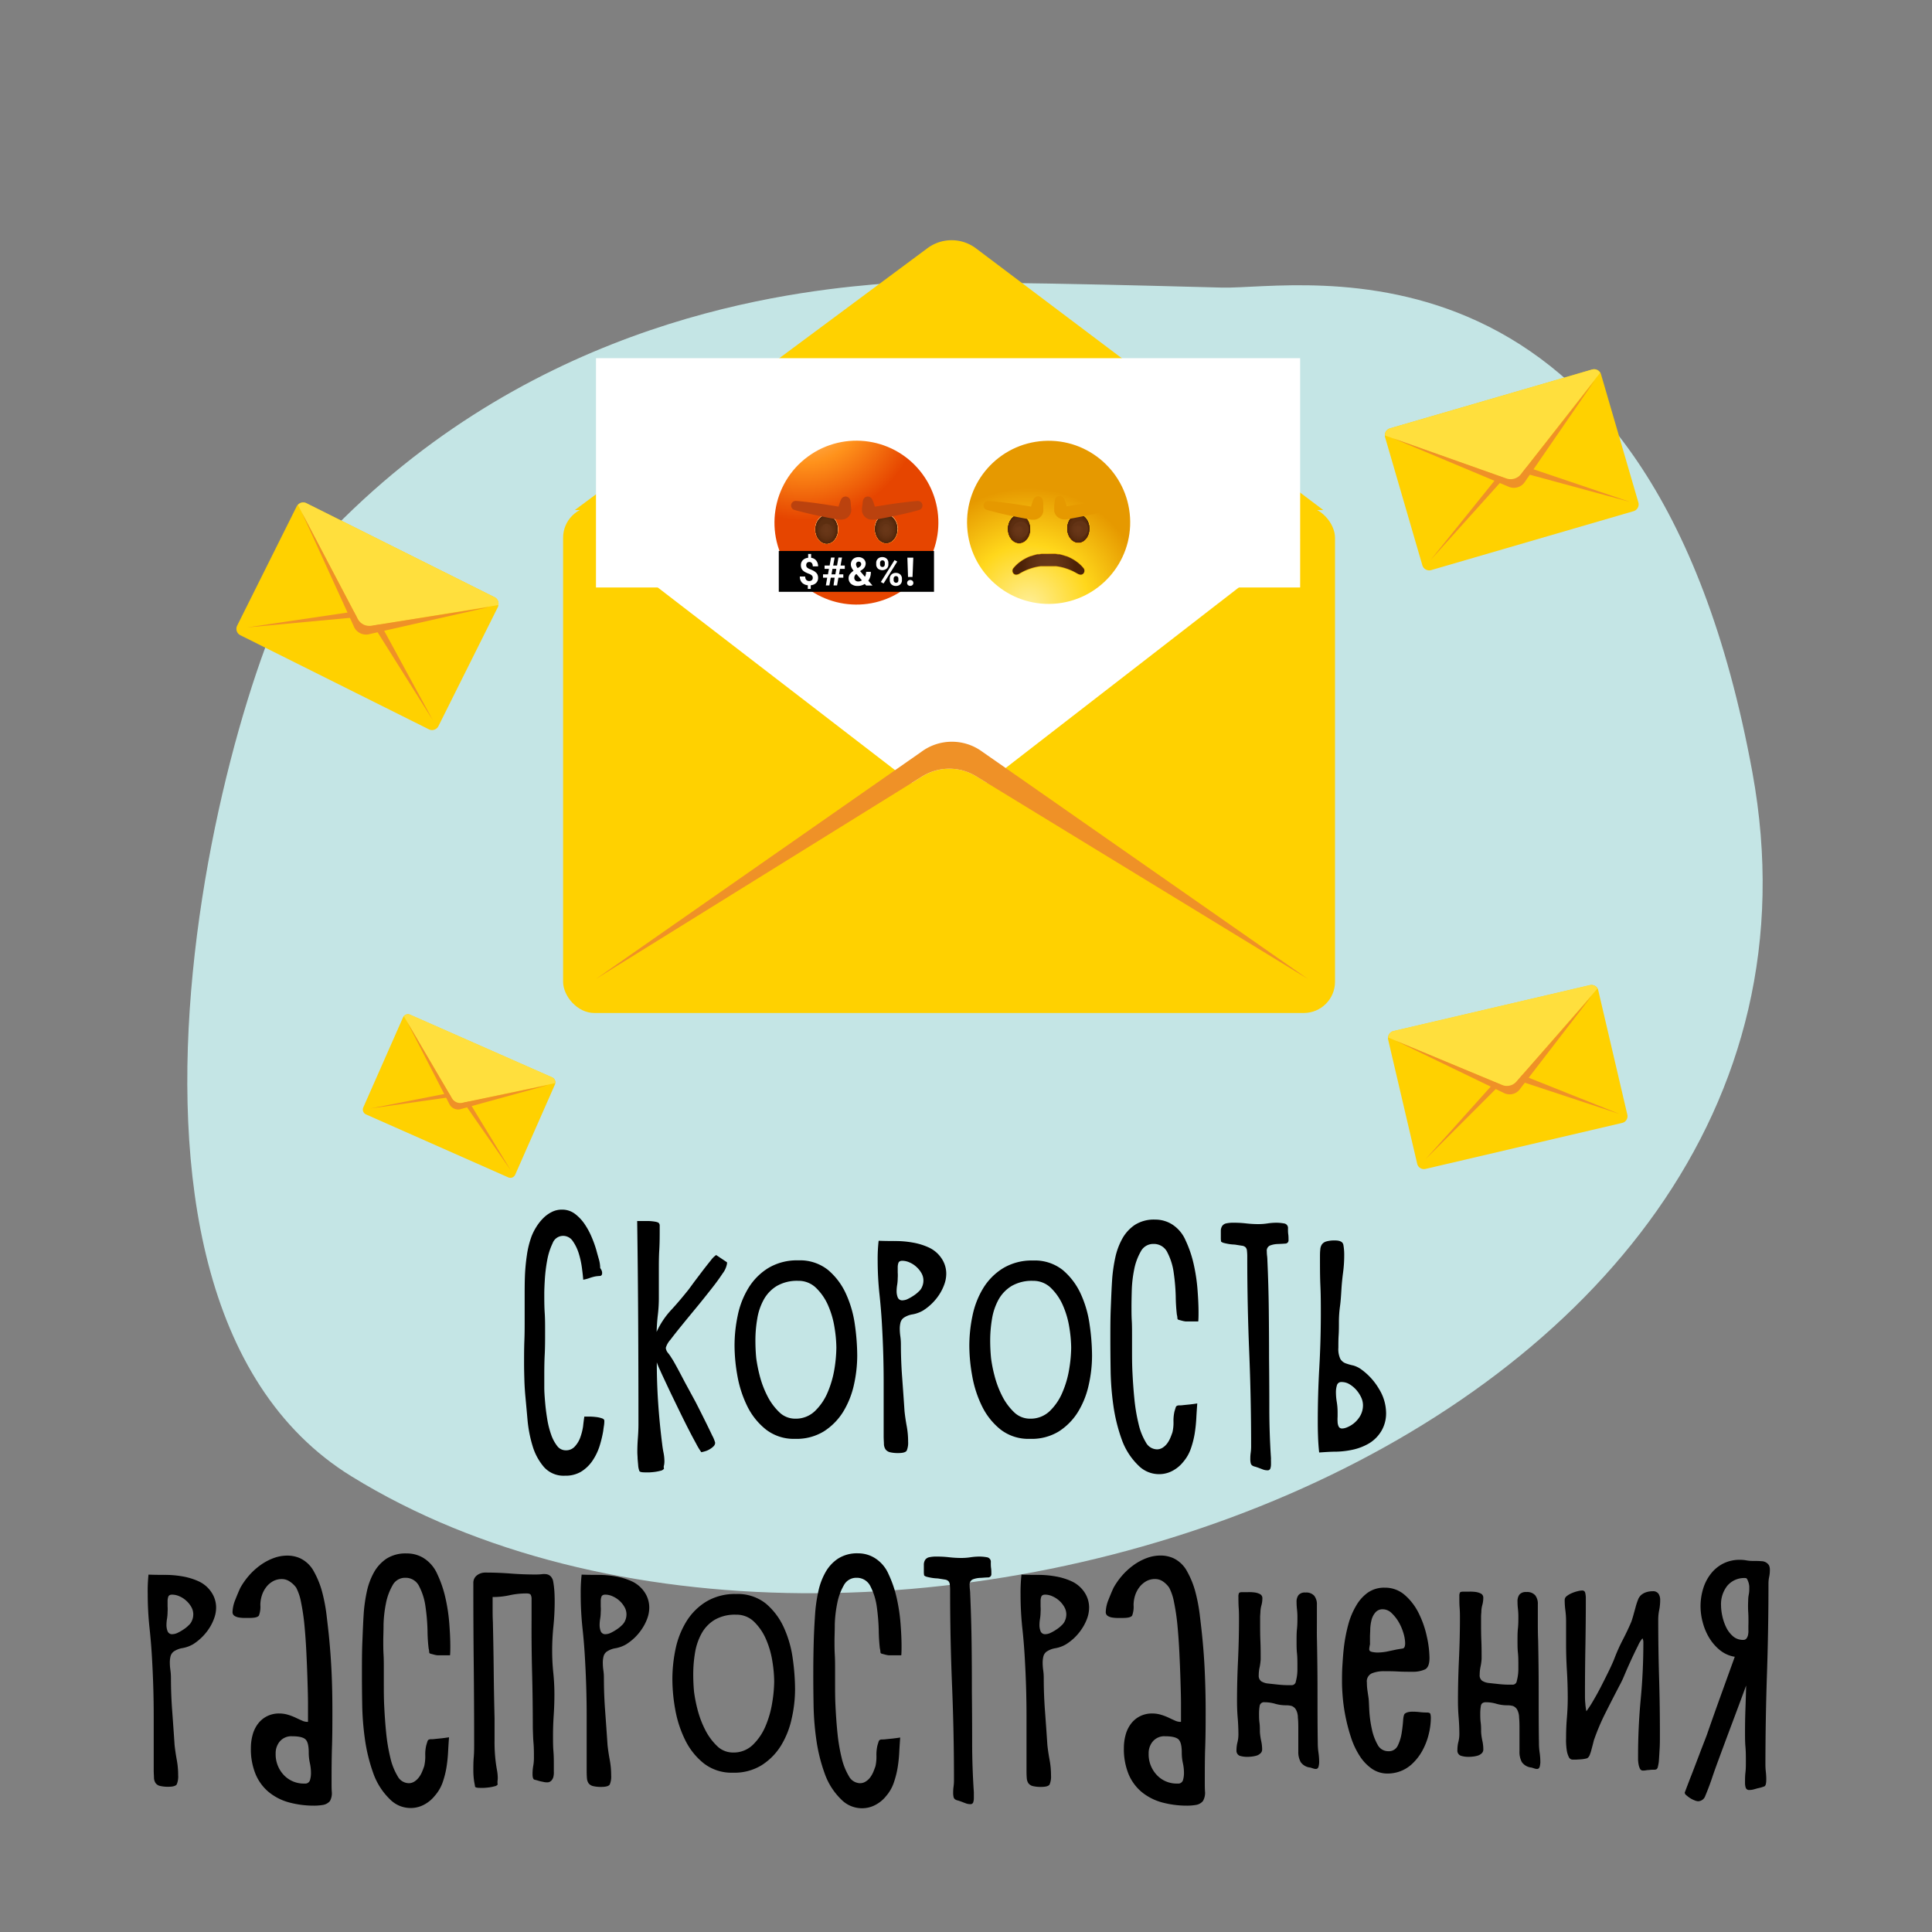 <svg id="Layer_1" data-name="Layer 1" xmlns="http://www.w3.org/2000/svg" xmlns:xlink="http://www.w3.org/1999/xlink" viewBox="0 0 500 500"><rect x="0" y="0" width="500" height="500" fill="#808080" stroke="none"/><defs><style>.cls-1{fill:none}.cls-3{fill:#ffd100}.cls-4{fill:#ef9127}.cls-5{fill:#ffdf3d}.cls-6{fill:#fff}.cls-10{fill:#4c2207}.cls-11{fill:#4e2408}.cls-12{fill:#502509}.cls-13{fill:#52260b}.cls-14{fill:#54280c}.cls-15{fill:#56290d}.cls-16{fill:#582a0e}.cls-17{fill:#592c0f}.cls-18{fill:#5b2d10}.cls-19{fill:#5c2e10}.cls-20{fill:#5e2f11}.cls-21{fill:#5f3012}.cls-22{fill:#603013}.cls-23{fill:#613113}.cls-24{fill:#623214}.cls-25{fill:#633315}.cls-26{fill:#643315}.cls-27{fill:#653416}.cls-28{fill:#663516}.cls-29{fill:#673517}.cls-30{fill:#673617}.cls-31{fill:#683617}.cls-32{fill:#683618}.cls-33{fill:#693718}.cls-36{fill:#bb420e}.cls-44{fill:#e69900}</style><radialGradient id="radial-gradient" cx="8729.53" cy="103.59" r="30.66" gradientTransform="matrix(-.81 -.59 -.59 .81 7361.2 5168.38)" gradientUnits="userSpaceOnUse"><stop offset="0" stop-color="#ffd199"/><stop offset=".52" stop-color="#ff921b"/><stop offset="1" stop-color="#e64500"/></radialGradient><linearGradient id="linear-gradient" x1="213.93" y1="132.1" x2="213.93" y2="142.76" gradientTransform="rotate(.41 211.5 134.798)" gradientUnits="userSpaceOnUse"><stop offset="0" stop-color="#ffd199"/><stop offset="1" stop-color="#ff921b"/></linearGradient><clipPath id="clip-path"><path class="cls-1" d="M216.81 137c0 2-1.26 3.65-2.85 3.66s-2.89-1.61-2.91-3.62 1.27-3.65 2.86-3.66 2.89 1.62 2.9 3.62z"/></clipPath><linearGradient id="linear-gradient-2" x1="229.34" y1="132.21" x2="229.34" y2="141.28" gradientTransform="rotate(.41 226.872 134.743)" xlink:href="#linear-gradient"/><clipPath id="clip-path-2"><path class="cls-1" d="M232.22 136.87c0 2-1.26 3.65-2.85 3.66s-2.89-1.61-2.9-3.62 1.26-3.65 2.85-3.66 2.89 1.61 2.9 3.62z"/></clipPath><radialGradient id="radial-gradient-2" cx="8679.8" cy="103.87" r="30.52" gradientTransform="matrix(-1 -.05 -.05 1 8949.84 486.63)" gradientUnits="userSpaceOnUse"><stop offset="0" stop-color="#ffef99"/><stop offset=".52" stop-color="#ffd71b"/><stop offset="1" stop-color="#e69900"/></radialGradient><linearGradient id="linear-gradient-3" x1="271.39" y1="-4703.35" x2="271.39" y2="-4695.95" gradientTransform="matrix(1 0 0 -1 0 -4553.33)" gradientUnits="userSpaceOnUse"><stop offset="0" stop-color="#ffd71b"/><stop offset="1" stop-color="#e69900"/></linearGradient><radialGradient id="radial-gradient-3" cx="271.39" cy="-4699.51" r="6.89" gradientTransform="matrix(1 0 0 -1 0 -4553.33)" gradientUnits="userSpaceOnUse"><stop offset="0" stop-color="#693718"/><stop offset=".38" stop-color="#653416"/><stop offset=".73" stop-color="#5a2c0f"/><stop offset="1" stop-color="#4c2207"/></radialGradient><linearGradient id="linear-gradient-4" x1="254.11" y1="106.88" x2="254.11" y2="114.44" gradientTransform="rotate(-.41 3924.268 -1219.925)" xlink:href="#linear-gradient-3"/><clipPath id="clip-path-3"><ellipse class="cls-1" cx="263.72" cy="136.9" rx="2.87" ry="3.63" transform="rotate(-.41 260.844 135.09)"/></clipPath><linearGradient id="linear-gradient-5" x1="269.45" y1="106.87" x2="269.45" y2="114.42" gradientTransform="rotate(-.41 3924.268 -1219.925)" xlink:href="#linear-gradient-3"/><clipPath id="clip-path-4"><ellipse class="cls-1" cx="279.06" cy="136.79" rx="2.87" ry="3.63" transform="rotate(-.41 276.216 135.145)"/></clipPath></defs><path d="M316.26 74.43c-13.78-.34-74.85-2.16-90.22-.81-26.93 2.38-92.11 11.09-144.61 68.3C62.69 162.34 12.89 334 91 382.1c131.42 81 394.39-7.86 362.52-182.2C427.11 55.64 336.74 74.93 316.26 74.43z" fill="#c4e5e5"/><path d="M151.22 366.61h1.22a15.43 15.43 0 0 1 1.77.11 7.25 7.25 0 0 1 1.54.33c.44.14.65.36.65.64a7.53 7.53 0 0 1-.11 1.37c-.07.43-.13.87-.18 1.3a30 30 0 0 1-1 4.07 14.72 14.72 0 0 1-1.87 3.74 9.65 9.65 0 0 1-2.92 2.74 7.83 7.83 0 0 1-4.1 1 6.81 6.81 0 0 1-5.47-2.27 14.94 14.94 0 0 1-2.92-5.43 33.42 33.42 0 0 1-1.3-6.66q-.31-3.49-.54-5.94c-.14-1.49-.24-3-.28-4.4s-.08-2.88-.08-4.32c0-2 0-4 .08-6s.07-4 .07-6.08v-5.15c0-1.8 0-3.61.07-5.44a50.87 50.87 0 0 1 .51-5.4 23.7 23.7 0 0 1 1.26-5 14.72 14.72 0 0 1 1.26-2.42 12.52 12.52 0 0 1 1.73-2.16 8.38 8.38 0 0 1 2.19-1.58 5.7 5.7 0 0 1 2.59-.61 5.49 5.49 0 0 1 3.39 1.08 11.23 11.23 0 0 1 2.52 2.66 19.07 19.07 0 0 1 1.83 3.39 28.83 28.83 0 0 1 1.19 3.31c.19.72.41 1.5.65 2.34a8.55 8.55 0 0 1 .36 2.34 3.37 3.37 0 0 1 .36.61 1.59 1.59 0 0 1 .14.68c0 .48-.2.74-.61.76a11 11 0 0 0-1.11.11 10.74 10.74 0 0 0-1.55.43 10.24 10.24 0 0 1-1.62.43c-.05-.72-.16-1.73-.33-3a22.49 22.49 0 0 0-.82-3.78 11.54 11.54 0 0 0-1.55-3.21 3 3 0 0 0-2.56-1.36 2.9 2.9 0 0 0-2.66 1.9 17.33 17.33 0 0 0-1.41 4.43 41.34 41.34 0 0 0-.61 5c-.1 1.63-.14 2.83-.14 3.6 0 1.68 0 3.35.11 5s.1 3.33.1 5c0 2 0 3.91-.1 5.83s-.11 3.86-.11 5.83v2.67c0 1.16.1 2.43.22 3.85s.3 2.84.54 4.28a22.89 22.89 0 0 0 1 4 10.19 10.19 0 0 0 1.55 2.95 2.76 2.76 0 0 0 2.26 1.16 3 3 0 0 0 2.34-1 6.84 6.84 0 0 0 1.41-2.34 15 15 0 0 0 .72-2.84c.1-.97.22-1.83.32-2.55zM171.38 373.81c.09.77.21 1.52.36 2.24a11.63 11.63 0 0 1 .21 2.23 5.27 5.27 0 0 1-.1.93 1.35 1.35 0 0 0 0 .87 1.37 1.37 0 0 1-.86.54 12.49 12.49 0 0 1-1.41.29c-.5.07-1 .11-1.47.14h-1.15c-.87 0-1.36-.11-1.48-.33a4.83 4.83 0 0 1-.32-1.47l-.15-1.73c0-.58-.07-1.15-.07-1.73 0-1.2.05-2.4.14-3.6s.15-2.4.15-3.6q0-13.25-.07-26.32T164.9 316h3.02a13.28 13.28 0 0 1 1.69.18q.76.15.9.36a1 1 0 0 1 .22.72v.8c0 1.82 0 3.63-.11 5.43s-.11 3.59-.11 5.37v7.05a37.37 37.37 0 0 1-.26 4.39c-.17 1.44-.27 2.91-.32 4.4a21.07 21.07 0 0 1 3.78-5.69c1.56-1.68 3-3.41 4.43-5.19q.43-.57 1.47-2l2.2-2.91c.77-1 1.49-1.92 2.16-2.74a5.75 5.75 0 0 1 1.37-1.37l2.81 1.88a.82.82 0 0 0 0 .18.74.74 0 0 1 0 .18 5.86 5.86 0 0 1-1.15 2.55c-.77 1.18-1.75 2.52-2.92 4s-2.45 3.1-3.82 4.76-2.64 3.2-3.81 4.64-2.16 2.69-2.95 3.74a5.25 5.25 0 0 0-1.19 2.09 2.37 2.37 0 0 0 .61 1.37 11.27 11.27 0 0 1 .9 1.3c.24.33.67 1.08 1.3 2.23s1.34 2.51 2.16 4.07l2.72 5.01c.89 1.73 1.7 3.35 2.45 4.86s1.37 2.79 1.87 3.85a8.12 8.12 0 0 1 .76 1.87 1.34 1.34 0 0 1-.43.94 4.81 4.81 0 0 1-1 .75 4.74 4.74 0 0 1-1.15.51 9.46 9.46 0 0 1-1 .25 17.18 17.18 0 0 1-1.33-2.2c-.65-1.17-1.4-2.59-2.24-4.24s-1.71-3.42-2.62-5.3-1.76-3.62-2.52-5.25-1.42-3-1.95-4.21a19.27 19.27 0 0 1-.86-2.06q0 5.34.36 10.62t1.04 10.62zM205.79 372.37a11.74 11.74 0 0 1-7.56-2.41 17.64 17.64 0 0 1-4.82-6 29.44 29.44 0 0 1-2.56-7.84 44.86 44.86 0 0 1-.75-7.82 37.54 37.54 0 0 1 .83-7.88 22 22 0 0 1 2.77-7.09 15.62 15.62 0 0 1 5.11-5.15 14.38 14.38 0 0 1 7.77-2 11.61 11.61 0 0 1 7.71 2.48 17.51 17.51 0 0 1 4.64 6.16 28.57 28.57 0 0 1 2.31 8 58.54 58.54 0 0 1 .61 8 35 35 0 0 1-.86 7.6 22.75 22.75 0 0 1-2.78 6.95 16 16 0 0 1-5 5.07 13.47 13.47 0 0 1-7.42 1.93zm.79-40.89a10.4 10.4 0 0 0-5.54 1.33 9.46 9.46 0 0 0-3.38 3.53 15.2 15.2 0 0 0-1.69 5 32.5 32.5 0 0 0-.47 5.58q0 2.37.21 4.53a38.13 38.13 0 0 0 .9 4.57 25.38 25.38 0 0 0 1.95 5.19 15.53 15.53 0 0 0 3.06 4.21 5.85 5.85 0 0 0 4.17 1.73 7.12 7.12 0 0 0 5.15-2 14.62 14.62 0 0 0 3.28-4.86 26.27 26.27 0 0 0 1.73-6 36.55 36.55 0 0 0 .5-5.54 34.26 34.26 0 0 0-.47-5.15 23 23 0 0 0-1.62-5.65 14.18 14.18 0 0 0-3.06-4.54 6.45 6.45 0 0 0-4.72-1.93zM227.39 321.11c1.3.05 2.73.07 4.29.07a25.55 25.55 0 0 1 4.57.4 16.61 16.61 0 0 1 4.17 1.29 7.94 7.94 0 0 1 3.24 2.78 7.05 7.05 0 0 1 1.23 4 8.1 8.1 0 0 1-.51 2.77 12.48 12.48 0 0 1-1.33 2.66 13.81 13.81 0 0 1-4.14 4.07 8.37 8.37 0 0 1-2.7 1 5.69 5.69 0 0 0-2.34.9 2.25 2.25 0 0 0-.83 1.26 6.7 6.7 0 0 0-.18 1.55 13.83 13.83 0 0 0 .15 2 15.09 15.09 0 0 1 .14 2q0 4.32.33 8.64c.21 2.88.42 5.79.61 8.71.14 1.3.33 2.6.57 3.89a21.77 21.77 0 0 1 .36 4 5.21 5.21 0 0 1-.36 2.31c-.24.43-1 .64-2.16.64a8.81 8.81 0 0 1-2.16-.21 2.08 2.08 0 0 1-1.15-.72 2.69 2.69 0 0 1-.43-1.33c0-.56-.07-1.24-.07-2.06v-14q0-7-.39-14-.22-4.39-.69-8.75a82.31 82.31 0 0 1-.47-8.75 41.85 41.85 0 0 1 .25-5.12zm11.23 11.95a4 4 0 0 0 .36-1.65 3.79 3.79 0 0 0-.5-1.91 6.48 6.48 0 0 0-1.3-1.62 6.22 6.22 0 0 0-1.76-1.15 4.65 4.65 0 0 0-1.91-.44c-.53 0-.85.18-1 .54a3.55 3.55 0 0 0-.18 1.12v1.4a9.57 9.57 0 0 1 0 1.41 11.31 11.31 0 0 1-.14 1.73 10 10 0 0 0-.15 1.72 4.35 4.35 0 0 0 .29 1.55 1.22 1.22 0 0 0 1.3.76 3.21 3.21 0 0 0 1.33-.36 11.69 11.69 0 0 0 1.51-.87 8 8 0 0 0 1.33-1.08 3.09 3.09 0 0 0 .82-1.15zM266.56 372.37A11.74 11.74 0 0 1 259 370a17.52 17.52 0 0 1-4.82-6 29.08 29.08 0 0 1-2.56-7.84 44.93 44.93 0 0 1-.76-7.82 38.22 38.22 0 0 1 .83-7.88 22.23 22.23 0 0 1 2.77-7.09 15.65 15.65 0 0 1 5.12-5.15 14.38 14.38 0 0 1 7.77-2 11.61 11.61 0 0 1 7.71 2.48 17.63 17.63 0 0 1 4.64 6.16 28.23 28.23 0 0 1 2.3 8 57.09 57.09 0 0 1 .62 8 34.42 34.42 0 0 1-.87 7.6 22.48 22.48 0 0 1-2.77 6.95 15.93 15.93 0 0 1-5 5.07 13.42 13.42 0 0 1-7.42 1.89zm.79-40.89a10.4 10.4 0 0 0-5.54 1.33 9.56 9.56 0 0 0-3.39 3.53 15.44 15.44 0 0 0-1.69 5 33.53 33.53 0 0 0-.47 5.58c0 1.58.08 3.09.22 4.53a34.53 34.53 0 0 0 .9 4.57 25.35 25.35 0 0 0 1.94 5.19 15.53 15.53 0 0 0 3.06 4.21 5.87 5.87 0 0 0 4.18 1.73 7.13 7.13 0 0 0 5.15-2 14.45 14.45 0 0 0 3.27-4.86 25.32 25.32 0 0 0 1.73-6 35.43 35.43 0 0 0 .51-5.54 34.26 34.26 0 0 0-.47-5.15 23 23 0 0 0-1.62-5.65 14.18 14.18 0 0 0-3.06-4.54 6.47 6.47 0 0 0-4.72-1.93zM303.21 316.79a9.15 9.15 0 0 1 3.6 4.18 29.57 29.57 0 0 1 2.12 6.22 45.71 45.71 0 0 1 1 6.74c.17 2.25.25 4.15.25 5.68 0 .82 0 1.61-.07 2.38H306.87a6.16 6.16 0 0 1-.94-.18l-.82-.22a.62.62 0 0 1-.33-.18.65.65 0 0 1-.07-.36 4.35 4.35 0 0 0-.14-.83 45.8 45.8 0 0 1-.29-4.68 51.6 51.6 0 0 0-.51-6.05 15.94 15.94 0 0 0-1.62-5.29 3.86 3.86 0 0 0-3.63-2.27 3.62 3.62 0 0 0-3.31 2 15.12 15.12 0 0 0-1.7 4.68 32 32 0 0 0-.61 5.4c-.05 1.8-.07 3.16-.07 4.07 0 1.25 0 2.47.07 3.67s.07 2.43.07 3.68v3.88c0 1.77 0 3.76.11 5.94s.26 4.46.5 6.81a46.65 46.65 0 0 0 1.08 6.44 16.16 16.16 0 0 0 1.87 4.75 3.35 3.35 0 0 0 2.88 1.84 2.71 2.71 0 0 0 1.48-.43 4.51 4.51 0 0 0 1.19-1.12 6.83 6.83 0 0 0 .82-1.47q.33-.79.54-1.44a10.81 10.81 0 0 0 .26-2.67 10.68 10.68 0 0 1 .25-2.66c.14-.48.25-.83.32-1.05a.68.68 0 0 1 .33-.43 1.28 1.28 0 0 1 .57-.11c.24 0 .6 0 1.08-.07l1.77-.18c.6-.07 1.21-.15 1.83-.25-.09 1.25-.18 2.54-.25 3.89a38 38 0 0 1-.43 4 24 24 0 0 1-1 3.86 10.51 10.51 0 0 1-1.95 3.38 8.77 8.77 0 0 1-2.77 2.3 7.25 7.25 0 0 1-3.49.87 7.47 7.47 0 0 1-5.33-2.23 17.52 17.52 0 0 1-4.36-6.84 44.07 44.07 0 0 1-2.12-8.61 72.16 72.16 0 0 1-.72-9.07q-.07-4.57-.07-8.32c0-2.64 0-5.28.11-7.92s.2-5.28.39-7.92a42 42 0 0 1 .79-5.22 17.92 17.92 0 0 1 1.8-4.82 10.37 10.37 0 0 1 3.25-3.56 9.15 9.15 0 0 1 5.26-1.37 8.17 8.17 0 0 1 4.25 1.16zM320.13 322.19a5.88 5.88 0 0 0-.9-.11 11.29 11.29 0 0 1-1.26-.14c-.43-.07-.83-.16-1.19-.25a1.85 1.85 0 0 1-.76-.36 6 6 0 0 1-.07-.8v-2a2.29 2.29 0 0 1 .36-1.26 1.68 1.68 0 0 1 1-.65 8.63 8.63 0 0 1 2.05-.18 28.2 28.2 0 0 1 3.17.18 27.9 27.9 0 0 0 3.16.18 15.57 15.57 0 0 0 2.34-.18 15.77 15.77 0 0 1 2.34-.18 11.24 11.24 0 0 1 1.91.18 1.18 1.18 0 0 1 1.05 1.33c0 .48 0 1 .07 1.48s.07 1 .07 1.47a.84.84 0 0 1-.86.94c-.58.05-1.22.08-1.91.11a6.14 6.14 0 0 0-1.95.36 1.44 1.44 0 0 0-.9 1.55 9.37 9.37 0 0 0 .08 1.22 11.09 11.09 0 0 1 .07 1.15q.29 6.34.36 12.6t.07 12.6q.07 6.56.07 13t.43 13a7.59 7.59 0 0 0 0 .79v.79a3.58 3.58 0 0 1-.15 1 .72.72 0 0 1-.79.5 3.29 3.29 0 0 1-1.15-.21l-1.15-.44c-.39-.14-.71-.25-1-.32a1.9 1.9 0 0 1-.64-.29 1 1 0 0 1-.36-.57 4.55 4.55 0 0 1-.11-1.19 10.62 10.62 0 0 1 .11-1.59 12.5 12.5 0 0 0 .1-1.65q0-12.31-.5-24.48t-.5-24.48a13 13 0 0 0-.08-1.59 1.51 1.51 0 0 0-.32-.86 1.55 1.55 0 0 0-.83-.43c-.23-.03-.76-.12-1.43-.22zM352.46 354.52a16.4 16.4 0 0 1 4.42 4.93 12 12 0 0 1 1.84 6.3 8.9 8.9 0 0 1-1.15 4.46 9.26 9.26 0 0 1-3.17 3.28 14.31 14.31 0 0 1-4 1.62 22.7 22.7 0 0 1-4.5.58c-1.56 0-3.06.12-4.5.21-.15-1.34-.24-2.66-.29-4s-.07-2.61-.07-4q0-7 .39-13.86t.4-13.86c0-2.45 0-4.88-.11-7.31s-.11-4.86-.11-7.3c0-.87 0-1.59.08-2.16a2.61 2.61 0 0 1 .43-1.37 2.14 2.14 0 0 1 1.15-.76 7.64 7.64 0 0 1 2.23-.25c1.3 0 2 .37 2.16 1.12a14.29 14.29 0 0 1 .22 2.77 33.49 33.49 0 0 1-.29 4.39c-.19 1.44-.34 2.9-.43 4.39s-.17 2.87-.36 4.29a30.47 30.47 0 0 0-.29 4.28c0 1.1 0 2.2-.07 3.28s-.07 2.14-.07 3.2a6 6 0 0 0 .5 2.92 2.66 2.66 0 0 0 1.37 1.15 14.43 14.43 0 0 0 2 .57 6.68 6.68 0 0 1 2.22 1.13zm-3.75 14.83a6.84 6.84 0 0 0 2.88-2.27 5.57 5.57 0 0 0 1.15-3.42 4.89 4.89 0 0 0-.46-2 8.27 8.27 0 0 0-1.26-1.94 7.5 7.5 0 0 0-1.77-1.48 3.88 3.88 0 0 0-2-.57 1.16 1.16 0 0 0-1.26.86 5.87 5.87 0 0 0-.25 1.66 15.49 15.49 0 0 0 .22 2.66 16.56 16.56 0 0 1 .21 2.66v1.12a10.44 10.44 0 0 0 0 1.37 2.94 2.94 0 0 0 .28 1.19.93.93 0 0 0 .9.5 2.57 2.57 0 0 0 .72-.11 3.52 3.52 0 0 0 .64-.23zM38.43 407.51c1.3.05 2.73.07 4.29.07a25.63 25.63 0 0 1 4.57.4 16.74 16.74 0 0 1 4.17 1.29 7.94 7.94 0 0 1 3.24 2.78 7.05 7.05 0 0 1 1.23 4 8.1 8.1 0 0 1-.51 2.77 12.48 12.48 0 0 1-1.33 2.66 13.81 13.81 0 0 1-4.09 4.03 8.37 8.37 0 0 1-2.7 1 5.69 5.69 0 0 0-2.34.9 2.25 2.25 0 0 0-.83 1.26 6.7 6.7 0 0 0-.18 1.55 13.83 13.83 0 0 0 .15 2 15.09 15.09 0 0 1 .14 2q0 4.32.33 8.64c.21 2.88.42 5.79.61 8.71.14 1.3.33 2.6.57 3.89a21.77 21.77 0 0 1 .36 4 5.21 5.21 0 0 1-.36 2.31c-.24.43-1 .64-2.16.64a8.81 8.81 0 0 1-2.16-.21 2 2 0 0 1-1.15-.72 2.69 2.69 0 0 1-.43-1.33c0-.56-.07-1.24-.07-2.06v-14q0-6.95-.39-14-.22-4.39-.69-8.75a82.31 82.31 0 0 1-.47-8.75 41.85 41.85 0 0 1 .2-5.08zm11.23 11.95a4 4 0 0 0 .36-1.65 3.89 3.89 0 0 0-.5-1.91 6.48 6.48 0 0 0-1.3-1.62 6.22 6.22 0 0 0-1.76-1.15 4.65 4.65 0 0 0-1.91-.44c-.53 0-.85.18-1 .54a3.55 3.55 0 0 0-.18 1.12v1.4a9.57 9.57 0 0 1 0 1.41 11.31 11.31 0 0 1-.14 1.73 10 10 0 0 0-.15 1.72 4.35 4.35 0 0 0 .29 1.55 1.22 1.22 0 0 0 1.3.76 3.21 3.21 0 0 0 1.33-.36 11.69 11.69 0 0 0 1.51-.87 8 8 0 0 0 1.33-1.08 3.09 3.09 0 0 0 .82-1.15zM85.38 466.12a3 3 0 0 1-1.84 1 13.38 13.38 0 0 1-2.12.18 24.61 24.61 0 0 1-6.7-.86 14.09 14.09 0 0 1-5.22-2.7 12.09 12.09 0 0 1-3.38-4.65 17 17 0 0 1-1.19-6.69 12.88 12.88 0 0 1 .43-3.35 8.36 8.36 0 0 1 1.33-2.84 6.73 6.73 0 0 1 2.31-2 6.87 6.87 0 0 1 3.34-.76 7.69 7.69 0 0 1 2.16.32 13.84 13.84 0 0 1 2 .76c.6.29 1.16.54 1.66.76a3.36 3.36 0 0 0 1.19.32.45.45 0 0 0 .18 0h.18V441c0-1.92-.07-4-.14-6.34s-.17-4.69-.29-7.16-.29-4.8-.5-7a55.4 55.4 0 0 0-.87-5.84 13.27 13.27 0 0 0-1.26-3.78 6.24 6.24 0 0 0-1.65-1.57 3.62 3.62 0 0 0-2.09-.65 4.61 4.61 0 0 0-2.34.61 5.71 5.71 0 0 0-1.76 1.59 7.06 7.06 0 0 0-1.07 2.14 8.23 8.23 0 0 0-.36 2.41 6.36 6.36 0 0 1-.36 2.66c-.25.44-1.06.65-2.45.65h-1.26a8.25 8.25 0 0 1-1.44-.11 3 3 0 0 1-1.19-.43 1.12 1.12 0 0 1-.5-1 9.05 9.05 0 0 1 .72-3.18q.72-1.83 1.29-3.06a18.81 18.81 0 0 1 2.16-3.09 17.39 17.39 0 0 1 2.92-2.7 14.3 14.3 0 0 1 3.42-1.87 10.16 10.16 0 0 1 3.67-.69 8 8 0 0 1 3.38.72 7.89 7.89 0 0 1 3.53 3.46 23 23 0 0 1 2.13 5.33 44.21 44.21 0 0 1 1.11 5.86c.24 2 .43 3.69.58 5.08.33 3.26.57 6.52.72 9.76s.21 6.49.21 9.75 0 6.31-.1 9.43-.11 6.27-.11 9.44c0 .76 0 1.58.07 2.44a4.13 4.13 0 0 1-.5 2.26zm-9.8-16.78a3.9 3.9 0 0 0-3.13 1.3 4.7 4.7 0 0 0-1.11 3.17 7.81 7.81 0 0 0 2.08 5.54 7.07 7.07 0 0 0 5.4 2.23 1.28 1.28 0 0 0 1.41-.9 6.45 6.45 0 0 0 .25-1.76 12.48 12.48 0 0 0-.29-2.67 12.62 12.62 0 0 1-.29-2.73c0-1.73-.28-2.86-.86-3.39s-1.73-.79-3.46-.79zM109.57 403.19a9.27 9.27 0 0 1 3.6 4.18 29.57 29.57 0 0 1 2.12 6.22 45.71 45.71 0 0 1 1 6.74c.17 2.25.25 4.15.25 5.68 0 .82 0 1.61-.07 2.38H113.23a6.16 6.16 0 0 1-.94-.18l-.82-.22a.62.62 0 0 1-.33-.18.65.65 0 0 1-.07-.36 4.35 4.35 0 0 0-.14-.83 43.07 43.07 0 0 1-.29-4.68 51.6 51.6 0 0 0-.51-6.05 15.94 15.94 0 0 0-1.62-5.29 3.86 3.86 0 0 0-3.63-2.27 3.62 3.62 0 0 0-3.31 2 15.12 15.12 0 0 0-1.7 4.68 32 32 0 0 0-.61 5.4c0 1.8-.07 3.16-.07 4.07 0 1.25 0 2.47.07 3.67s.07 2.43.07 3.68v3.88c0 1.77 0 3.76.11 5.94s.26 4.46.5 6.81a46.65 46.65 0 0 0 1.08 6.44 16.16 16.16 0 0 0 1.87 4.75 3.35 3.35 0 0 0 2.88 1.84 2.71 2.71 0 0 0 1.48-.43 4.51 4.51 0 0 0 1.19-1.12 6.83 6.83 0 0 0 .82-1.47q.33-.8.54-1.44a11.31 11.31 0 0 0 .26-2.67 10.23 10.23 0 0 1 .25-2.66c.14-.48.25-.83.32-1.05a.68.68 0 0 1 .33-.43 1.28 1.28 0 0 1 .57-.11c.24 0 .6 0 1.08-.07l1.77-.18c.59-.07 1.21-.15 1.83-.25-.1 1.25-.18 2.54-.25 3.89a38 38 0 0 1-.43 4 24 24 0 0 1-1 3.86 10.51 10.51 0 0 1-2 3.38 8.77 8.77 0 0 1-2.77 2.3 7.28 7.28 0 0 1-3.49.87 7.45 7.45 0 0 1-5.33-2.23 17.52 17.52 0 0 1-4.36-6.84 44.07 44.07 0 0 1-2.12-8.61 72.16 72.16 0 0 1-.72-9.07q-.08-4.57-.07-8.32c0-2.64 0-5.28.11-7.92s.2-5.28.39-7.92a42 42 0 0 1 .79-5.22 17.92 17.92 0 0 1 1.8-4.82 10.37 10.37 0 0 1 3.24-3.56 9.15 9.15 0 0 1 5.26-1.37 8.19 8.19 0 0 1 4.31 1.16zM143.19 409.45a22.86 22.86 0 0 1 .29 2.49c.05.84.07 1.67.07 2.48q0 3.24-.32 6.41a61.82 61.82 0 0 0-.33 6.41 55.22 55.22 0 0 0 .29 5.65 54.58 54.58 0 0 1 .29 5.58q0 2.73-.18 5.4t-.18 5.4c0 1.34 0 2.69.11 4s.1 2.69.1 4v1.23a4.75 4.75 0 0 1-.11 1.33 2.12 2.12 0 0 1-.54 1 1.42 1.42 0 0 1-1.11.44 4 4 0 0 1-.94-.11l-.86-.18c-.63-.19-1.11-.33-1.44-.4s-.51-.56-.51-1.47a11.86 11.86 0 0 1 .18-2.09 11.86 11.86 0 0 0 .18-2.09c0-1.3 0-2.58-.11-3.85s-.13-2.56-.18-3.85q0-7.14-.18-14.15t-.14-14.08v-2.56-2.55a2.35 2.35 0 0 0-.22-1.15q-.21-.36-1.08-.36a20.36 20.36 0 0 0-4.36.46 20 20 0 0 1-4.42.47v2.38c0 1.44 0 2.81.07 4.1.09 4.18.17 8.33.21 12.46s.12 8.28.22 12.45v5.76a41.87 41.87 0 0 0 .33 5.76c.09.68.2 1.35.32 2a11.41 11.41 0 0 1 .18 2 7.69 7.69 0 0 1-.07.82c0 .41 0 .66.07.76a1.17 1.17 0 0 1-.75.47 11.31 11.31 0 0 1-1.37.29c-.51.07-1 .11-1.48.14h-1q-1.22 0-1.29-.36c0-.24-.12-.68-.22-1.3a19.5 19.5 0 0 1-.21-2.81c0-1.15 0-2.28.1-3.38s.11-2.23.11-3.39q0-10.5-.11-20.88t-.1-20.88a2.4 2.4 0 0 1 .93-2 3.47 3.47 0 0 1 2.16-.72q3.31 0 6.55.25t6.48.25a14.77 14.77 0 0 0 1.52-.07 4.49 4.49 0 0 1 1.33 0 2 2 0 0 1 1 .5 2.58 2.58 0 0 1 .72 1.54zM150.53 407.51c1.3.05 2.73.07 4.29.07a25.55 25.55 0 0 1 4.57.4 16.81 16.81 0 0 1 4.18 1.29 8.06 8.06 0 0 1 3.24 2.78 7.12 7.12 0 0 1 1.22 4 8.32 8.32 0 0 1-.5 2.77 12.52 12.52 0 0 1-1.34 2.66 13.58 13.58 0 0 1-1.9 2.31 13.83 13.83 0 0 1-2.24 1.76 8.37 8.37 0 0 1-2.7 1 5.69 5.69 0 0 0-2.34.9 2.23 2.23 0 0 0-.82 1.26 6.7 6.7 0 0 0-.18 1.55 13.81 13.81 0 0 0 .14 2 13.58 13.58 0 0 1 .14 2q0 4.32.33 8.64c.21 2.88.42 5.79.61 8.71.14 1.3.34 2.6.58 3.89a21.77 21.77 0 0 1 .36 4 5.21 5.21 0 0 1-.36 2.31c-.24.43-1 .64-2.16.64a8.7 8.7 0 0 1-2.16-.21 2.08 2.08 0 0 1-1.16-.72 2.69 2.69 0 0 1-.43-1.33c-.05-.56-.07-1.24-.07-2.06v-14q0-6.95-.39-14c-.15-2.93-.37-5.85-.69-8.75a82.31 82.31 0 0 1-.46-8.75 42 42 0 0 1 .24-5.12zm11.24 11.95a4 4 0 0 0 .36-1.65 3.8 3.8 0 0 0-.51-1.91 6.52 6.52 0 0 0-3.06-2.77 4.65 4.65 0 0 0-1.91-.44c-.52 0-.85.18-1 .54a3.55 3.55 0 0 0-.18 1.12v1.4a9.57 9.57 0 0 1 0 1.41 11.31 11.31 0 0 1-.14 1.73 10 10 0 0 0-.15 1.72 4.35 4.35 0 0 0 .29 1.55 1.23 1.23 0 0 0 1.3.76 3.17 3.17 0 0 0 1.33-.36 11.69 11.69 0 0 0 1.51-.87 7.63 7.63 0 0 0 1.33-1.08 3.25 3.25 0 0 0 .83-1.15zM189.7 458.77a11.74 11.74 0 0 1-7.56-2.41 17.64 17.64 0 0 1-4.82-6.05 29.44 29.44 0 0 1-2.56-7.84 44.86 44.86 0 0 1-.75-7.82 38.2 38.2 0 0 1 .82-7.88 22.25 22.25 0 0 1 2.78-7.09 15.62 15.62 0 0 1 5.11-5.15 14.38 14.38 0 0 1 7.77-2 11.61 11.61 0 0 1 7.71 2.47 17.51 17.51 0 0 1 4.64 6.16 28.57 28.57 0 0 1 2.31 8 58.54 58.54 0 0 1 .61 8 34.42 34.42 0 0 1-.87 7.6 22.48 22.48 0 0 1-2.77 7 15.93 15.93 0 0 1-5 5.07 13.42 13.42 0 0 1-7.42 1.94zm.79-40.89a10.4 10.4 0 0 0-5.54 1.33 9.46 9.46 0 0 0-3.38 3.53 15.45 15.45 0 0 0-1.7 5 33.52 33.52 0 0 0-.46 5.58q0 2.37.21 4.53a38.13 38.13 0 0 0 .9 4.57 25.38 25.38 0 0 0 1.95 5.19 15.53 15.53 0 0 0 3.06 4.21 5.85 5.85 0 0 0 4.17 1.73 7.12 7.12 0 0 0 5.15-2 14.62 14.62 0 0 0 3.28-4.86 25.77 25.77 0 0 0 1.72-6.05 35.43 35.43 0 0 0 .51-5.54 34.26 34.26 0 0 0-.47-5.15 23 23 0 0 0-1.62-5.65 14.18 14.18 0 0 0-3.06-4.54 6.45 6.45 0 0 0-4.72-1.88zM226.35 403.19a9.15 9.15 0 0 1 3.6 4.18 29.57 29.57 0 0 1 2.12 6.22 45.71 45.71 0 0 1 1 6.74c.17 2.25.25 4.15.25 5.68 0 .82 0 1.61-.07 2.38H230.01a5.83 5.83 0 0 1-.93-.18l-.83-.22a.62.62 0 0 1-.33-.18.75.75 0 0 1-.07-.36 4.35 4.35 0 0 0-.14-.83 45.8 45.8 0 0 1-.29-4.68 53.83 53.83 0 0 0-.5-6.05 16.42 16.42 0 0 0-1.62-5.29 3.89 3.89 0 0 0-3.64-2.27 3.63 3.63 0 0 0-3.31 2 15.11 15.11 0 0 0-1.69 4.68 32 32 0 0 0-.62 5.4c0 1.8-.07 3.16-.07 4.07 0 1.25 0 2.47.07 3.67s.08 2.43.08 3.68v3.88c0 1.77 0 3.76.11 5.94s.26 4.46.5 6.81a46.65 46.65 0 0 0 1.08 6.44 16.44 16.44 0 0 0 1.87 4.75 3.35 3.35 0 0 0 2.88 1.84 2.71 2.71 0 0 0 1.48-.43 4.36 4.36 0 0 0 1.16-1.06 7.32 7.32 0 0 0 .83-1.47q.32-.8.54-1.44a11.3 11.3 0 0 0 .25-2.67 10.68 10.68 0 0 1 .25-2.66c.14-.48.25-.83.32-1.05a.72.72 0 0 1 .33-.43 1.28 1.28 0 0 1 .57-.11c.24 0 .6 0 1.08-.07l1.77-.18c.6-.07 1.21-.15 1.83-.25-.09 1.25-.18 2.54-.25 3.89a35.51 35.51 0 0 1-.43 4 24 24 0 0 1-1 3.86 10.32 10.32 0 0 1-1.95 3.38 8.66 8.66 0 0 1-2.77 2.3 7.25 7.25 0 0 1-3.49.87 7.47 7.47 0 0 1-5.33-2.23 17.39 17.39 0 0 1-4.35-6.84 43.38 43.38 0 0 1-2.13-8.61 72.16 72.16 0 0 1-.72-9.07q-.08-4.57-.07-8.32 0-4 .11-7.92T211 417a40.25 40.25 0 0 1 .8-5.22 17.27 17.27 0 0 1 1.8-4.82 10.18 10.18 0 0 1 3.24-3.56 9.1 9.1 0 0 1 5.26-1.4 8.17 8.17 0 0 1 4.25 1.19zM243.27 408.59a5.71 5.71 0 0 0-.9-.11 11.29 11.29 0 0 1-1.26-.14c-.43-.07-.83-.16-1.19-.25a1.74 1.74 0 0 1-.75-.36 4.81 4.81 0 0 1-.08-.8v-2a2.29 2.29 0 0 1 .36-1.26 1.68 1.68 0 0 1 1-.65 8.63 8.63 0 0 1 2.05-.18 28.2 28.2 0 0 1 3.17.18 27.9 27.9 0 0 0 3.16.18 15.57 15.57 0 0 0 2.34-.18 15.77 15.77 0 0 1 2.34-.18 11.24 11.24 0 0 1 1.91.18 1.18 1.18 0 0 1 1 1.33c0 .48 0 1 .07 1.48s.07 1 .07 1.47a.84.84 0 0 1-.86.94c-.58 0-1.22.08-1.91.11a6.14 6.14 0 0 0-1.95.36 1.44 1.44 0 0 0-.9 1.55 9.37 9.37 0 0 0 .08 1.22 11.09 11.09 0 0 1 .07 1.15q.28 6.35.36 12.6t.07 12.6q.07 6.56.07 13t.44 13v1.58a3.58 3.58 0 0 1-.15 1 .72.72 0 0 1-.79.5 3.33 3.33 0 0 1-1.15-.21l-1.15-.44c-.39-.14-.71-.25-1-.32a1.9 1.9 0 0 1-.64-.29 1 1 0 0 1-.36-.57 4.55 4.55 0 0 1-.11-1.19 10.62 10.62 0 0 1 .11-1.59 12.5 12.5 0 0 0 .1-1.65q0-12.32-.5-24.48t-.5-24.48a13 13 0 0 0-.08-1.59 1.51 1.51 0 0 0-.32-.86 1.55 1.55 0 0 0-.83-.43c-.19-.03-.72-.12-1.39-.22zM264.36 407.51c1.3.05 2.73.07 4.29.07a25.55 25.55 0 0 1 4.57.4 16.81 16.81 0 0 1 4.18 1.29 8.06 8.06 0 0 1 3.24 2.78 7.12 7.12 0 0 1 1.22 4 8.32 8.32 0 0 1-.5 2.77 12.52 12.52 0 0 1-1.34 2.66 13.58 13.58 0 0 1-1.9 2.31 13.83 13.83 0 0 1-2.24 1.76 8.37 8.37 0 0 1-2.7 1 5.69 5.69 0 0 0-2.34.9 2.23 2.23 0 0 0-.82 1.26 6.7 6.7 0 0 0-.18 1.55 13.81 13.81 0 0 0 .14 2 13.58 13.58 0 0 1 .14 2q0 4.32.33 8.64c.21 2.88.42 5.79.61 8.71.14 1.3.34 2.6.58 3.89a21.77 21.77 0 0 1 .36 4 5.21 5.21 0 0 1-.36 2.31c-.24.43-1 .64-2.16.64a8.7 8.7 0 0 1-2.16-.21 2.08 2.08 0 0 1-1.16-.72 2.69 2.69 0 0 1-.43-1.33c-.05-.56-.07-1.24-.07-2.06v-14q0-6.95-.39-14c-.15-2.93-.37-5.85-.69-8.75a82.31 82.31 0 0 1-.46-8.75 42 42 0 0 1 .24-5.12zm11.24 11.95a4 4 0 0 0 .36-1.65 3.8 3.8 0 0 0-.51-1.91 6.52 6.52 0 0 0-3.06-2.77 4.65 4.65 0 0 0-1.91-.44c-.52 0-.85.18-1 .54a3.55 3.55 0 0 0-.18 1.12v1.4a9.57 9.57 0 0 1 0 1.41 11.31 11.31 0 0 1-.14 1.73 10 10 0 0 0-.15 1.72 4.35 4.35 0 0 0 .29 1.55 1.23 1.23 0 0 0 1.3.76 3.17 3.17 0 0 0 1.33-.36 11.69 11.69 0 0 0 1.51-.87 7.63 7.63 0 0 0 1.33-1.08 3.25 3.25 0 0 0 .83-1.15zM311.31 466.12a2.94 2.94 0 0 1-1.84 1 13.29 13.29 0 0 1-2.12.18 24.61 24.61 0 0 1-6.7-.86 14.24 14.24 0 0 1-5.22-2.7 12.09 12.09 0 0 1-3.38-4.65 17.13 17.13 0 0 1-1.19-6.69 12.88 12.88 0 0 1 .43-3.35 8.36 8.36 0 0 1 1.33-2.84 6.73 6.73 0 0 1 2.31-2 6.88 6.88 0 0 1 3.35-.76 7.69 7.69 0 0 1 2.16.32 13.84 13.84 0 0 1 2 .76c.6.29 1.15.54 1.65.76a3.41 3.41 0 0 0 1.19.32.45.45 0 0 0 .18 0h.18V441c0-1.92-.07-4-.14-6.34s-.17-4.69-.29-7.16-.29-4.8-.5-7a55.4 55.4 0 0 0-.87-5.84 13.27 13.27 0 0 0-1.26-3.78 6.24 6.24 0 0 0-1.58-1.58 3.59 3.59 0 0 0-2.09-.65 4.64 4.64 0 0 0-2.34.61 5.94 5.94 0 0 0-1.76 1.59 7.06 7.06 0 0 0-1.08 2.16 8.23 8.23 0 0 0-.36 2.41 6.36 6.36 0 0 1-.36 2.66c-.24.44-1.06.65-2.45.65h-1.26a8.41 8.41 0 0 1-1.44-.11 3 3 0 0 1-1.19-.43 1.14 1.14 0 0 1-.5-1 9.05 9.05 0 0 1 .72-3.21q.72-1.83 1.29-3.06a18.81 18.81 0 0 1 2.16-3.09 17.39 17.39 0 0 1 2.92-2.7 14.3 14.3 0 0 1 3.42-1.87 10.16 10.16 0 0 1 3.67-.69 8.12 8.12 0 0 1 3.39.72 7.87 7.87 0 0 1 3.52 3.46 22.57 22.57 0 0 1 2.13 5.33 44.21 44.21 0 0 1 1.11 5.86c.24 2 .44 3.69.58 5.08.34 3.26.58 6.52.72 9.76s.22 6.49.22 9.75 0 6.31-.11 9.43-.11 6.27-.11 9.44c0 .76 0 1.58.07 2.44a4.13 4.13 0 0 1-.56 2.28zm-9.79-16.78a3.91 3.91 0 0 0-3.14 1.3 4.7 4.7 0 0 0-1.11 3.17 7.78 7.78 0 0 0 2.09 5.54 7 7 0 0 0 5.4 2.23 1.27 1.27 0 0 0 1.4-.9 6.45 6.45 0 0 0 .25-1.76 11.87 11.87 0 0 0-.29-2.67 12.63 12.63 0 0 1-.28-2.73q0-2.59-.87-3.39c-.57-.52-1.73-.79-3.45-.79zM340.83 424.5c.09 4.47.14 8.89.14 13.29s0 8.82.07 13.28a17.38 17.38 0 0 0 .18 2.52 17.38 17.38 0 0 1 .18 2.52 5 5 0 0 1-.14 1q-.15.69-.72.69a2.18 2.18 0 0 1-.76-.15l-.68-.21a3.41 3.41 0 0 1-2.48-1.41 5.41 5.41 0 0 1-.62-2.77v-2.34-3.24c0-1.13 0-2.18-.11-3.17a4.27 4.27 0 0 0-.47-2 2.14 2.14 0 0 0-1.12-1 5.23 5.23 0 0 0-1.47-.18 10.2 10.2 0 0 1-2.81-.39 9.56 9.56 0 0 0-2.74-.4 1.13 1.13 0 0 0-1.29 1 12.32 12.32 0 0 0-.15 1.8c0 .81 0 1.63.11 2.45s.11 1.63.11 2.44a15.51 15.51 0 0 0 .32 2.27 10.2 10.2 0 0 1 .26 2.27 1.34 1.34 0 0 1-.44 1 2.51 2.51 0 0 1-1 .58 6.86 6.86 0 0 1-1.26.25 10.55 10.55 0 0 1-1.12.07 6.54 6.54 0 0 1-2-.28A1.4 1.4 0 0 1 320 453a8.4 8.4 0 0 1 .25-2.08 8.28 8.28 0 0 0 .25-2c0-1.44-.06-2.87-.18-4.28s-.18-2.85-.18-4.29q0-5.32.26-10.62c.16-3.53.25-7.07.25-10.62 0-1 0-1.93-.07-2.91s-.08-2-.08-3a1.91 1.91 0 0 1 .15-.9c.09-.17.38-.25.86-.25h1.41a10.75 10.75 0 0 1 1.72.07 4.2 4.2 0 0 1 1.44.43 1.17 1.17 0 0 1 .62 1.12 6.76 6.76 0 0 1-.26 1.84 7.33 7.33 0 0 0-.25 1.9 11.13 11.13 0 0 0-.07 1.26v1.26c0 1.59 0 3.17.07 4.76s.07 3.16.07 4.75a14.21 14.21 0 0 1-.28 2.09 9.17 9.17 0 0 0-.22 2 1.78 1.78 0 0 0 .65 1.59 4.1 4.1 0 0 0 1.73.57l2.7.29a23.92 23.92 0 0 0 2.7.14h.64a1.09 1.09 0 0 0 1.19-1 11.1 11.1 0 0 0 .29-1.44 11.7 11.7 0 0 0 .11-1.52v-1.08c0-1.1 0-2.17-.11-3.2s-.11-2.1-.11-3.2 0-2.1.11-3.14.11-2.07.11-3.13a17.91 17.91 0 0 0-.11-1.91 17.58 17.58 0 0 1-.11-1.9 2.83 2.83 0 0 1 .51-1.8 2.12 2.12 0 0 1 1.8-.65 2.74 2.74 0 0 1 2.26.83 3.55 3.55 0 0 1 .69 2.34v4.6c0 1.53-.03 3.08.02 4.58zM361.92 458.56a9.43 9.43 0 0 1-2.73.43 7.1 7.1 0 0 1-4.18-1.26 11.84 11.84 0 0 1-3.13-3.31 20.38 20.38 0 0 1-2.2-4.65 46.52 46.52 0 0 1-2.16-10.29c-.14-1.63-.21-3-.21-4.18s0-2.71.11-4.39.22-3.42.46-5.22a41.36 41.36 0 0 1 1.08-5.36 19.3 19.3 0 0 1 2-4.76 10.75 10.75 0 0 1 3-3.38 7.36 7.36 0 0 1 4.39-1.3 7.69 7.69 0 0 1 5.22 1.91 15 15 0 0 1 3.6 4.72 25.15 25.15 0 0 1 2.09 6 26.57 26.57 0 0 1 .69 5.55c0 1.63-.41 2.64-1.23 3a7.61 7.61 0 0 1-3.24.58c-1.25 0-2.48 0-3.71-.07s-2.46-.08-3.7-.08a8.51 8.51 0 0 0-2.92.51 2.27 2.27 0 0 0-1.4 2.45 13 13 0 0 0 .14 2c.09.64.19 1.3.29 2s.12 2 .21 3.49a30.47 30.47 0 0 0 .65 4.57 14.05 14.05 0 0 0 1.48 4 3.06 3.06 0 0 0 2.77 1.69 2.52 2.52 0 0 0 2.45-1.44 11.39 11.39 0 0 0 1-3.21c.19-1.17.32-2.29.39-3.34s.25-1.66.54-1.8a2.58 2.58 0 0 1 .94-.36 5.46 5.46 0 0 1 .93-.08 16.93 16.93 0 0 1 1.88.11 16.61 16.61 0 0 0 1.87.11c.52 0 .83.13.9.4a4.13 4.13 0 0 1 .11 1 17.83 17.83 0 0 1-.54 4.18 17.3 17.3 0 0 1-1.59 4.17 13.71 13.71 0 0 1-2.63 3.46 9.14 9.14 0 0 1-3.62 2.15zm-7.34-33.19c-.05.24-.1.49-.14.75a4.18 4.18 0 0 0-.08.76c0 .33.27.55.8.65a7.79 7.79 0 0 0 1.15.14 13.33 13.33 0 0 0 2.63-.25l2.55-.54 1.55-.25c.41-.08.61-.54.61-1.41a9.45 9.45 0 0 0-.43-2.52 13 13 0 0 0-1.22-2.88 10.36 10.36 0 0 0-1.84-2.34 3.27 3.27 0 0 0-2.27-1 2.38 2.38 0 0 0-1.91.79 4.71 4.71 0 0 0-1 1.87 11.87 11.87 0 0 0-.36 2.31c0 .81-.07 1.51-.07 2.09v1.8zM398.07 424.5c.09 4.47.14 8.89.14 13.29s0 8.82.07 13.28a17.38 17.38 0 0 0 .18 2.52 17.38 17.38 0 0 1 .18 2.52 5.86 5.86 0 0 1-.14 1q-.15.69-.72.69a2.18 2.18 0 0 1-.76-.15l-.68-.21a3.45 3.45 0 0 1-2.49-1.41 5.52 5.52 0 0 1-.61-2.77v-2.34-3.24c0-1.13 0-2.18-.1-3.17a4.4 4.4 0 0 0-.47-2 2.14 2.14 0 0 0-1.12-1 5.27 5.27 0 0 0-1.47-.18 10.2 10.2 0 0 1-2.81-.39 9.62 9.62 0 0 0-2.74-.4c-.77 0-1.2.34-1.29 1a12.32 12.32 0 0 0-.15 1.8c0 .81 0 1.63.11 2.45s.11 1.63.11 2.44a14.26 14.26 0 0 0 .32 2.27 10.19 10.19 0 0 1 .25 2.27 1.33 1.33 0 0 1-.43 1 2.55 2.55 0 0 1-1 .58 6.54 6.54 0 0 1-1.26.25 10.23 10.23 0 0 1-1.11.07 6.54 6.54 0 0 1-2-.28 1.4 1.4 0 0 1-.9-1.52 8.4 8.4 0 0 1 .25-2.08 8.28 8.28 0 0 0 .25-2c0-1.44-.06-2.87-.18-4.28s-.18-2.85-.18-4.29c0-3.55.09-7.09.25-10.62s.26-7.07.26-10.62c0-1 0-1.93-.08-2.91s-.07-2-.07-3a1.91 1.91 0 0 1 .15-.9c.09-.17.38-.25.86-.25h1.4a10.88 10.88 0 0 1 1.73.07 4.34 4.34 0 0 1 1.44.43 1.16 1.16 0 0 1 .61 1.12 6.75 6.75 0 0 1-.25 1.84 6.92 6.92 0 0 0-.25 1.9 11.13 11.13 0 0 0-.07 1.26v1.26c0 1.59 0 3.17.07 4.76s.07 3.16.07 4.75a14.21 14.21 0 0 1-.29 2.09 9.8 9.8 0 0 0-.21 2 1.76 1.76 0 0 0 .65 1.59 4 4 0 0 0 1.73.57l2.69.29a24.17 24.17 0 0 0 2.7.14h.65a1.09 1.09 0 0 0 1.19-1 11.1 11.1 0 0 0 .29-1.44 11.7 11.7 0 0 0 .11-1.52v-1.08c0-1.1 0-2.17-.11-3.2s-.11-2.1-.11-3.2 0-2.1.11-3.14.11-2.07.11-3.13a17.91 17.91 0 0 0-.11-1.91 17.58 17.58 0 0 1-.11-1.9 2.9 2.9 0 0 1 .5-1.8 2.15 2.15 0 0 1 1.8-.65 2.75 2.75 0 0 1 2.27.83 3.55 3.55 0 0 1 .69 2.34v4.6c0 1.53.01 3.21.08 4.71zM425.07 424a7.77 7.77 0 0 0-1.16 1.91c-.57 1.12-1.17 2.37-1.8 3.74s-1.21 2.69-1.76 4a25.36 25.36 0 0 1-1.26 2.63q-1.8 3.45-3.56 6.95a57 57 0 0 0-3.06 7.23c-.05.24-.14.59-.26 1.05l-.36 1.36a9.9 9.9 0 0 1-.43 1.3 1.7 1.7 0 0 1-.61.83 3.24 3.24 0 0 1-.68.18 8.16 8.16 0 0 1-1.12.14l-1.15.07h-.87a1.1 1.1 0 0 1-1-.72 5.67 5.67 0 0 1-.51-1.66c-.09-.62-.15-1.26-.18-1.9s0-1.12 0-1.41c0-1.73.07-3.43.21-5.11s.22-3.38.22-5.11q0-3.6-.22-7.2t-.21-7.2v-2.81-2.74a20.86 20.86 0 0 0-.18-2.73 21 21 0 0 1-.18-2.74 1.28 1.28 0 0 1 .54-1 5.68 5.68 0 0 1 1.29-.75 9.05 9.05 0 0 1 1.52-.51 5.45 5.45 0 0 1 1.18-.18.76.76 0 0 1 .8.69 6.23 6.23 0 0 1 .14 1.19q0 6.33-.11 12.56t-.11 12.56c0 .72 0 1.43.08 2.13a16 16 0 0 0 .28 2.12 28.37 28.37 0 0 0 1.8-2.77q1.08-1.83 2.13-3.89t2-4c.62-1.3 1.08-2.33 1.37-3.1a44.63 44.63 0 0 1 2.12-4.72q1.18-2.26 2.2-4.64c.14-.38.31-.91.5-1.58l.58-2.09a17.08 17.08 0 0 1 .64-2 3.14 3.14 0 0 1 .8-1.26 3.77 3.77 0 0 1 1.36-.76 5.38 5.38 0 0 1 1.66-.25 1.69 1.69 0 0 1 1.51.65 2.89 2.89 0 0 1 .43 1.65 12.85 12.85 0 0 1-.25 2.56 12.49 12.49 0 0 0-.25 2.48q0 7.56.22 15t.21 15c0 1.15 0 2.29-.07 3.42s-.12 2.27-.22 3.42a12.53 12.53 0 0 1-.25 1.33.94.94 0 0 1-.32.54 1.25 1.25 0 0 1-.69.14c-.31 0-.73 0-1.26.08a4 4 0 0 0-.75.07 4.5 4.5 0 0 1-.83.07.82.82 0 0 1-.76-.47 4 4 0 0 1-.36-1.08 10.13 10.13 0 0 1-.14-1.22v-1q0-7.42.69-14.73t.68-14.72a2.19 2.19 0 0 0-.23-1zM457.83 405.13a2.9 2.9 0 0 1 .21 1.23 8.54 8.54 0 0 1-.18 1.73 8.38 8.38 0 0 0-.18 1.72q0 11.74-.39 23.4t-.4 23.48a16.89 16.89 0 0 0 .11 1.87 17.32 17.32 0 0 1 .11 1.94c0 1.06-.16 1.66-.47 1.8a10.34 10.34 0 0 1-1.77.51l-1 .28a3.81 3.81 0 0 1-1.08.15.9.9 0 0 1-1-.58 4 4 0 0 1-.18-1.22c0-.91 0-1.83.11-2.74s.11-1.85.11-2.81c0-1.29 0-2.56-.11-3.81s-.11-2.52-.11-3.82q0-3 .11-6.05c.07-2 .13-4 .18-6q-1.8 4.89-3.6 9.68t-3.6 9.68c-.57 1.54-1.13 3.09-1.65 4.65s-1.11 3.08-1.73 4.57a2 2 0 0 1-1.87 1.37 2.64 2.64 0 0 1-.87-.22 6.82 6.82 0 0 1-1.15-.57 7.82 7.82 0 0 1-1-.76 1 1 0 0 1-.43-.68l1.4-3.68c.41-1 .86-2.2 1.34-3.45s.93-2.44 1.36-3.57.82-2.12 1.16-3 .55-1.44.64-1.73q1.74-5 3.5-9.87t3.56-9.86a8.13 8.13 0 0 1-3.82-1.69 12.38 12.38 0 0 1-2.77-3.17 15.16 15.16 0 0 1-1.69-4 15.82 15.82 0 0 1-.58-4.21 15.54 15.54 0 0 1 .65-4.47 11.75 11.75 0 0 1 1.95-3.85 9.6 9.6 0 0 1 3.2-2.7 9.37 9.37 0 0 1 4.43-1 8.88 8.88 0 0 1 1.65.15 9.87 9.87 0 0 0 1.66.14c.72 0 1.49 0 2.3.07a2.29 2.29 0 0 1 1.89 1.09zM452.5 420c0-1 0-2-.07-2.92a26.9 26.9 0 0 1 0-2.84 7.47 7.47 0 0 1 .14-1.52 7 7 0 0 0 .14-1.44v-.75a5.19 5.19 0 0 0-.18-.94 6 6 0 0 0-.33-.83c-.12-.24-.27-.36-.46-.36a5.71 5.71 0 0 0-4.72 2 7.67 7.67 0 0 0-1.62 5 14.11 14.11 0 0 0 .32 2.77 13 13 0 0 0 1 2.95 7.24 7.24 0 0 0 1.77 2.34 3.88 3.88 0 0 0 2.66.94 1 1 0 0 0 .86-.4 2.24 2.24 0 0 0 .4-1 4.68 4.68 0 0 0 .07-1.19v-1z"/><path class="cls-3" d="M128.88 157.05l-15.41 30.86a1.85 1.85 0 0 1-2.49.83L62.21 164.4a1.85 1.85 0 0 1-.83-2.49l15.4-30.86a2 2 0 0 1 .41-.54 1.85 1.85 0 0 1 2.08-.29L128 154.56a1.86 1.86 0 0 1 1 1.84 1.92 1.92 0 0 1-.12.65z"/><path class="cls-4" d="M63.92 162.38l28.83-2.68a3.87 3.87 0 0 1 3.64 1.8L112 186.36l-14.3-26.29a3.87 3.87 0 0 0-4.18-2.07z"/><path class="cls-5" d="M129 156.58l-35.29 5.8-16.61-31.69a1.87 1.87 0 0 1 2.17-.47L128 154.56a1.88 1.88 0 0 1 1 2.02z"/><path class="cls-4" d="M78.13 132.66l14.42 27.44a3.41 3.41 0 0 0 3.63 1.83l30.37-4.83-30.9 7a3.43 3.43 0 0 1-4.13-2.1z"/><path class="cls-3" d="M414.35 96.89L424 130a1.84 1.84 0 0 1-1.26 2.3l-52.34 15.24a1.86 1.86 0 0 1-2.3-1.26l-9.64-33.12a1.91 1.91 0 0 1-.06-.67 1.83 1.83 0 0 1 1.32-1.63l52.34-15.24a1.87 1.87 0 0 1 2 .66 1.83 1.83 0 0 1 .29.61z"/><path class="cls-4" d="M370.27 144.9l19.36-21.54a3.87 3.87 0 0 1 3.9-1.15l28.29 7.68-28.34-9.59a3.88 3.88 0 0 0-4.44 1.29z"/><path class="cls-5" d="M414.1 96.48l-22 28.22-33.69-12a1.89 1.89 0 0 1 1.27-1.82l52.34-15.24a1.88 1.88 0 0 1 2.08.84z"/><path class="cls-4" d="M360.53 113.43l29.22 10.36a3.41 3.41 0 0 0 3.91-1.12l19-24.17-17.95 26.1a3.42 3.42 0 0 1-4.44 1.29z"/><path class="cls-3" d="M143.62 280.66L133.34 304a1.37 1.37 0 0 1-1.81.7l-36.81-16.29a1.38 1.38 0 0 1-.7-1.81l10.28-23.29a1.49 1.49 0 0 1 .28-.41 1.37 1.37 0 0 1 1.53-.29l36.81 16.24a1.38 1.38 0 0 1 .81 1.33 1.67 1.67 0 0 1-.11.48z"/><path class="cls-4" d="M95.91 286.86l21.16-3a2.85 2.85 0 0 1 2.75 1.2l12.34 17.78L120.7 284a2.85 2.85 0 0 0-3.12-1.38z"/><path class="cls-5" d="M143.67 280.31l-25.82 5.51L104.52 263a1.4 1.4 0 0 1 1.59-.43l36.81 16.24a1.41 1.41 0 0 1 .75 1.5z"/><path class="cls-4" d="M105.35 264.45l11.59 19.73a2.51 2.51 0 0 0 2.74 1.22l22.23-4.62-22.54 6.22a2.53 2.53 0 0 1-3.12-1.37z"/><path class="cls-3" d="M413.62 256.26l7.53 32.21a1.78 1.78 0 0 1-1.33 2.14l-50.91 11.91a1.79 1.79 0 0 1-2.14-1.33L359.24 269a1.78 1.78 0 0 1 0-.65 1.8 1.8 0 0 1 1.36-1.49l50.91-11.9a1.79 1.79 0 0 1 1.88.74 1.66 1.66 0 0 1 .23.56z"/><path class="cls-4" d="M368.93 300l19.65-19.64a3.72 3.72 0 0 1 3.79-.9l26.71 8.82-26.66-10.65a3.71 3.71 0 0 0-4.31 1z"/><path class="cls-5" d="M413.4 255.86l-22.49 25.89-31.65-13.24a1.81 1.81 0 0 1 1.31-1.68l50.91-11.9a1.8 1.8 0 0 1 1.92.93z"/><path class="cls-4" d="M361.22 269.34l27.45 11.42a3.28 3.28 0 0 0 3.8-.87l19.47-22.17-18.54 24.08a3.3 3.3 0 0 1-4.32 1z"/><path class="cls-3" d="M148.76 132L240 64.25a10.49 10.49 0 0 1 12.55 0L342.47 132z"/><rect class="cls-3" x="145.73" y="131.08" width="199.77" height="131.08" rx="8.08"/><path class="cls-6" d="M336.48 139.75l-21 16.25-.28.21-17 13.18-12.3 9.52-25.61 19.83-4.93 3.82-2.74-1.67a13.28 13.28 0 0 0-13.94.05l-2.73 1.69-4.31-3.32-26.5-20.4-12.37-9.52-17.12-13.18-3.13-2.41-18.26-14.05z"/><path class="cls-4" d="M338.46 253.34l-83.12-50.78-2.74-1.67a13.28 13.28 0 0 0-13.94.05l-2.73 1.69-81.69 50.71 77.38-54 6.8-4.75a13.26 13.26 0 0 1 15.86 0l6 4.18z"/><path class="cls-6" d="M154.24 92.7h182.24v59.34H154.24z"/><circle cx="221.64" cy="135.26" r="21.21" transform="rotate(-36.3 221.635 135.256)" fill="url(#radial-gradient)"/><ellipse cx="213.93" cy="137.01" rx="3.03" ry="3.8" transform="rotate(-.41 211.933 134.915)" fill="url(#linear-gradient)"/><g clip-path="url(#clip-path)"><path class="cls-10" d="M211.04 133.35h5.78v7.31h-5.78z"/><ellipse class="cls-10" cx="213.9" cy="137.05" rx="3.05" ry="3.94" transform="rotate(-.41 211.933 134.915)"/><path class="cls-11" d="M211 137.07c0-2.1 1.29-3.81 2.92-3.83s3 1.68 3 3.78-1.29 3.81-2.92 3.83-3-1.68-3-3.78z"/><ellipse class="cls-12" cx="213.9" cy="137.05" rx="2.84" ry="3.67" transform="rotate(-.41 211.933 134.915)"/><ellipse class="cls-13" cx="213.9" cy="137.05" rx="2.73" ry="3.53" transform="rotate(-.41 211.933 134.915)"/><ellipse class="cls-14" cx="213.9" cy="137.05" rx="2.63" ry="3.39" transform="rotate(-.4 215.81 138.264)"/><path class="cls-15" d="M211.38 137.06c0-1.8 1.11-3.26 2.5-3.27s2.53 1.44 2.55 3.24-1.11 3.26-2.5 3.27-2.54-1.44-2.55-3.24z"/><path class="cls-16" d="M211.48 137.06c0-1.72 1.06-3.13 2.4-3.14s2.43 1.38 2.44 3.11-1.06 3.13-2.4 3.14-2.42-1.38-2.44-3.11z"/><path class="cls-17" d="M211.59 137.06c0-1.65 1-3 2.29-3s2.32 1.32 2.34 3-1 3-2.3 3-2.32-1.35-2.33-3z"/><ellipse class="cls-18" cx="213.9" cy="137.05" rx="2.21" ry="2.85" transform="rotate(-.41 211.933 134.915)"/><path class="cls-19" d="M211.8 137.06c0-1.5.92-2.72 2.08-2.73s2.11 1.2 2.13 2.7a2.48 2.48 0 0 1-2.09 2.73c-1.16.01-2.11-1.2-2.12-2.7z"/><path class="cls-20" d="M211.9 137.06a2.06 2.06 0 1 1 2 2.56 2.34 2.34 0 0 1-2-2.56z"/><path class="cls-21" d="M212 137.06a2 2 0 1 1 1.91 2.43 2.23 2.23 0 0 1-1.91-2.43z"/><path class="cls-22" d="M212.11 137.06a1.85 1.85 0 1 1 1.81 2.29 2.1 2.1 0 0 1-1.81-2.29z"/><path class="cls-23" d="M212.22 137.06a1.74 1.74 0 1 1 1.7 2.16 2 2 0 0 1-1.7-2.16z"/><path class="cls-24" d="M212.33 137.06a1.63 1.63 0 1 1 1.59 2 1.84 1.84 0 0 1-1.59-2z"/><path class="cls-25" d="M212.43 137.06a1.52 1.52 0 1 1 1.49 1.89 1.74 1.74 0 0 1-1.49-1.89z"/><path class="cls-26" d="M212.54 137.05a1.41 1.41 0 1 1 1.37 1.76 1.6 1.6 0 0 1-1.37-1.76z"/><path class="cls-27" d="M212.64 137.05a1.3 1.3 0 1 1 1.27 1.62 1.48 1.48 0 0 1-1.27-1.62z"/><path class="cls-28" d="M212.75 137.05a1.19 1.19 0 1 1 2.31 0 1.37 1.37 0 0 1-1.15 1.5 1.35 1.35 0 0 1-1.16-1.5z"/><path class="cls-28" d="M212.85 137.05a1.08 1.08 0 1 1 1.06 1.35 1.23 1.23 0 0 1-1.06-1.35z"/><path class="cls-29" d="M213 137.05a1 1 0 1 1 1.89 0 1.13 1.13 0 0 1-.94 1.23 1.11 1.11 0 0 1-.95-1.23z"/><path class="cls-30" d="M213.06 137.05a.87.87 0 1 1 .85 1.08 1 1 0 0 1-.85-1.08z"/><path class="cls-31" d="M213.17 137.05a.76.76 0 1 1 .74.95.86.86 0 0 1-.74-.95z"/><path class="cls-32" d="M213.27 137.05a.65.65 0 1 1 1.26 0 .73.73 0 0 1-.62.82.74.74 0 0 1-.64-.82z"/><path class="cls-33" d="M213.38 137.05a.6.6 0 0 1 .52-.68c.29 0 .53.3.53.67s-.23.68-.52.68-.53-.3-.53-.67z"/><path class="cls-33" d="M213.48 137.05a.5.5 0 0 1 .42-.55.49.49 0 0 1 .42.54c0 .3-.18.55-.41.55a.49.49 0 0 1-.43-.54z"/><path class="cls-33" d="M213.59 137.05c0-.23.14-.41.31-.41a.37.37 0 0 1 .32.4c0 .23-.14.41-.31.41a.37.37 0 0 1-.32-.4z"/><path class="cls-33" d="M213.69 137.05c0-.15.09-.28.21-.28a.24.24 0 0 1 .21.27c0 .15-.09.28-.21.28a.25.25 0 0 1-.21-.27z"/><path class="cls-33" d="M213.8 137.05c0-.08 0-.14.1-.14a.12.12 0 0 1 .11.13.13.13 0 0 1-.11.14.12.12 0 0 1-.1-.13z"/></g><ellipse cx="229.34" cy="136.89" rx="3.03" ry="3.8" transform="rotate(-.41 227.305 134.97)" fill="url(#linear-gradient-2)"/><g clip-path="url(#clip-path-2)"><path class="cls-10" d="M226.45 133.24h5.78v7.31h-5.78z"/><ellipse class="cls-10" cx="229.31" cy="136.93" rx="3.05" ry="3.94" transform="rotate(-.41 227.305 134.97)"/><ellipse class="cls-11" cx="229.31" cy="136.93" rx="2.94" ry="3.8" transform="rotate(-.41 227.305 134.97)"/><path class="cls-12" d="M226.47 137c0-2 1.25-3.68 2.82-3.69s2.85 1.62 2.86 3.65-1.24 3.67-2.81 3.68-2.85-1.64-2.87-3.64z"/><ellipse class="cls-13" cx="229.31" cy="136.93" rx="2.73" ry="3.53" transform="rotate(-.41 227.305 134.97)"/><ellipse class="cls-14" cx="229.31" cy="136.93" rx="2.63" ry="3.39" transform="rotate(-.41 227.305 134.97)"/><ellipse class="cls-15" cx="229.31" cy="136.93" rx="2.52" ry="3.26" transform="rotate(-.41 227.305 134.97)"/><path class="cls-16" d="M226.89 136.94c0-1.72 1.07-3.13 2.4-3.14s2.43 1.38 2.44 3.11-1.06 3.13-2.4 3.14-2.42-1.38-2.44-3.11z"/><path class="cls-17" d="M227 136.94c0-1.65 1-3 2.29-3s2.32 1.32 2.34 3-1 3-2.3 3-2.33-1.35-2.33-3z"/><path class="cls-18" d="M227.1 136.94c0-1.57 1-2.86 2.19-2.87s2.22 1.27 2.23 2.84-1 2.86-2.19 2.87-2.21-1.26-2.23-2.84z"/><path class="cls-19" d="M227.21 136.94c0-1.5.92-2.72 2.08-2.73s2.11 1.2 2.13 2.7a2.48 2.48 0 0 1-2.09 2.73c-1.16.01-2.11-1.2-2.12-2.7z"/><path class="cls-20" d="M227.32 136.94a2.06 2.06 0 1 1 2 2.56 2.32 2.32 0 0 1-2-2.56z"/><ellipse class="cls-21" cx="229.31" cy="136.93" rx="1.89" ry="2.44" transform="rotate(-.41 227.305 134.97)"/><ellipse class="cls-22" cx="229.31" cy="136.93" rx="1.79" ry="2.31" transform="rotate(-.4 231.567 138.32)"/><path class="cls-23" d="M227.63 136.94a1.74 1.74 0 1 1 1.7 2.16 2 2 0 0 1-1.7-2.16z"/><ellipse class="cls-24" cx="229.31" cy="136.93" rx="1.58" ry="2.04" transform="rotate(-.41 227.3 136.368)"/><path class="cls-25" d="M227.84 136.94a1.52 1.52 0 1 1 1.49 1.89 1.74 1.74 0 0 1-1.49-1.89z"/><path class="cls-26" d="M228 136.93a1.41 1.41 0 1 1 1.38 1.76 1.6 1.6 0 0 1-1.38-1.76z"/><path class="cls-27" d="M228.05 136.93a1.3 1.3 0 1 1 1.27 1.62 1.48 1.48 0 0 1-1.27-1.62z"/><path class="cls-28" d="M228.16 136.93a1.19 1.19 0 1 1 1.16 1.49 1.35 1.35 0 0 1-1.16-1.49z"/><path class="cls-28" d="M228.26 136.93a1.08 1.08 0 1 1 1.06 1.35 1.23 1.23 0 0 1-1.06-1.35z"/><path class="cls-29" d="M228.37 136.93a1 1 0 1 1 1.89 0 1.13 1.13 0 0 1-.94 1.23 1.11 1.11 0 0 1-.95-1.23z"/><path class="cls-30" d="M228.47 136.93a.87.87 0 1 1 .85 1.08 1 1 0 0 1-.85-1.08z"/><path class="cls-31" d="M228.58 136.93a.76.76 0 1 1 .74.95.86.86 0 0 1-.74-.95z"/><path class="cls-32" d="M228.68 136.93a.74.74 0 0 1 .63-.82.84.84 0 0 1 0 1.63.75.75 0 0 1-.63-.81z"/><path class="cls-33" d="M228.79 136.93a.6.6 0 0 1 .52-.68c.29 0 .53.3.53.67s-.23.68-.52.68-.53-.3-.53-.67z"/><path class="cls-33" d="M228.89 136.93a.5.5 0 0 1 .42-.55.56.56 0 1 1-.42.55z"/><path class="cls-33" d="M229 136.93c0-.23.14-.41.31-.41a.37.37 0 0 1 .32.4c0 .23-.14.41-.31.41a.37.37 0 0 1-.32-.4z"/><path class="cls-33" d="M229.1 136.93c0-.15.09-.28.21-.28a.24.24 0 0 1 .21.27c0 .15-.09.28-.21.28a.25.25 0 0 1-.21-.27z"/><path class="cls-33" d="M229.21 136.93c0-.08 0-.14.1-.14a.12.12 0 0 1 .11.13.13.13 0 0 1-.11.14.12.12 0 0 1-.1-.13z"/></g><path class="cls-36" d="M220.19 130.5a7.72 7.72 0 0 0-.12-1 1.27 1.27 0 0 0-2.35-.34 6.59 6.59 0 0 0-.41 1c-.11.32-.21.63-.29.95H217l-1-.17-2-.31q-2-.31-4-.57c-1.35-.16-2.69-.32-4-.42a1.19 1.19 0 0 0-.41 2.33c1.3.37 2.61.68 3.92 1s2.62.58 3.94.84c.65.13 1.31.27 2 .39l1 .19.5.08h.88a2.59 2.59 0 0 0 1.35-.42 2.63 2.63 0 0 0 .91-1.07 2.44 2.44 0 0 0 .2-.67V132.14a.62.62 0 0 1 0-.13v-.5c-.09-.33-.08-.67-.1-1.01zM223.09 131.52v.8a2.44 2.44 0 0 0 .2.67 2.65 2.65 0 0 0 .92 1.07 2.53 2.53 0 0 0 1.34.42h.98l.49-.08 1-.19 2-.39c1.32-.26 2.63-.54 3.94-.84s2.62-.62 3.92-1a1.19 1.19 0 0 0-.41-2.33c-1.36.1-2.71.26-4 .42s-2.69.36-4 .57l-2 .31-1 .17h-.08c-.08-.32-.17-.63-.28-.95a8 8 0 0 0-.42-1 1.26 1.26 0 0 0-2.34.34 5.44 5.44 0 0 0-.12 1 8.68 8.68 0 0 0-.14 1.01z"/><path d="M201.55 142.59h40.17v10.57h-40.17z"/><path class="cls-6" d="M210.34 149.56a.84.84 0 0 0-.22-.62 2 2 0 0 0-.74-.43 8.68 8.68 0 0 1-.89-.39 2.64 2.64 0 0 1-.65-.44 1.87 1.87 0 0 1-.42-.59 2 2 0 0 1-.15-.81 1.79 1.79 0 0 1 .51-1.32 2.12 2.12 0 0 1 1.37-.6v-1h.77v1a2 2 0 0 1 1.32.71 2.3 2.3 0 0 1 .48 1.51h-1.38a1.32 1.32 0 0 0-.24-.86.77.77 0 0 0-.63-.28.82.82 0 0 0-.61.22.86.86 0 0 0-.21.62.81.81 0 0 0 .21.58 2.21 2.21 0 0 0 .78.45 7.86 7.86 0 0 1 .94.43 3 3 0 0 1 .62.46 1.74 1.74 0 0 1 .39.58 2 2 0 0 1 .13.76 1.77 1.77 0 0 1-.51 1.32 2.18 2.18 0 0 1-1.39.6v.95h-.76v-.95a2.33 2.33 0 0 1-1.52-.69 2.23 2.23 0 0 1-.54-1.57h1.39a1.26 1.26 0 0 0 .27.87 1.1 1.1 0 0 0 1.44.08.78.78 0 0 0 .24-.59zM216 149.5h-1l-.36 2h-.91l.35-2H213v-.86h1.28l.25-1.41h-1.13v-.87h1.31l.36-2.07h.93l-.37 2.07h1l.36-2.07h.92l-.37 2.07h1.09v.87h-1.24l-.25 1.41h1.11v.86h-1.26l-.36 2h-.91zm-.81-.86h1l.25-1.41h-1zM219.62 149.59a1.74 1.74 0 0 1 .28-.93 4 4 0 0 1 1-.95 4.5 4.5 0 0 1-.51-.82 1.92 1.92 0 0 1 .35-2.17 2 2 0 0 1 1.44-.53 1.91 1.91 0 0 1 1.34.48 1.63 1.63 0 0 1 .52 1.21 1.91 1.91 0 0 1-.88 1.53l-.56.4 1.25 1.46a2.74 2.74 0 0 0 .3-1.28h1.22a3.75 3.75 0 0 1-.65 2.29l1.09 1.26h-1.64l-.37-.42a3.31 3.31 0 0 1-1.85.52 2.51 2.51 0 0 1-1.72-.56 1.89 1.89 0 0 1-.61-1.49zm2.44.89a1.73 1.73 0 0 0 1-.29l-1.43-1.65-.1.08a1.12 1.12 0 0 0-.44.89.94.94 0 0 0 .27.7 1 1 0 0 0 .7.27zm-.52-4.4a1.69 1.69 0 0 0 .43.94l.39-.25a1.33 1.33 0 0 0 .4-.37.77.77 0 0 0 .12-.43.63.63 0 0 0-.19-.44.64.64 0 0 0-.47-.18.67.67 0 0 0-.5.2.76.76 0 0 0-.18.53zM226.76 145.68a1.44 1.44 0 0 1 .44-1.08 1.53 1.53 0 0 1 1.13-.42 1.58 1.58 0 0 1 1.15.42 1.44 1.44 0 0 1 .43 1.11v.36a1.4 1.4 0 0 1-.43 1.08 1.79 1.79 0 0 1-2.28 0 1.48 1.48 0 0 1-.44-1.11zm1 .39a.69.69 0 0 0 .17.48.6.6 0 0 0 .45.18.54.54 0 0 0 .44-.18.74.74 0 0 0 .17-.5v-.37a.7.7 0 0 0-.17-.48.57.57 0 0 0-.45-.18.57.57 0 0 0-.44.18.68.68 0 0 0-.17.5zm.91 4.93l-.71-.38 3.55-5.67.7.38zm1.6-1.23a1.45 1.45 0 0 1 .44-1.09 1.6 1.6 0 0 1 1.13-.41 1.62 1.62 0 0 1 1.15.41 1.45 1.45 0 0 1 .43 1.12v.35a1.43 1.43 0 0 1-.42 1.08 1.57 1.57 0 0 1-1.15.41 1.59 1.59 0 0 1-1.15-.41 1.45 1.45 0 0 1-.43-1.1zm1 .38a.66.66 0 0 0 .18.47.57.57 0 0 0 .44.2c.41 0 .61-.23.61-.68v-.37a.68.68 0 0 0-.17-.49.58.58 0 0 0-.45-.18.57.57 0 0 0-.44.18.69.69 0 0 0-.17.5zM235.57 150.1a.82.82 0 0 1 .58.22.71.71 0 0 1 .22.55.7.7 0 0 1-.22.54.81.81 0 0 1-.58.21.79.79 0 0 1-.58-.21.71.71 0 0 1-.23-.54.75.75 0 0 1 .23-.55.8.8 0 0 1 .58-.22zm.59-.78H235l-.17-5h1.53z"/><circle cx="271.39" cy="135.17" r="21.11" transform="rotate(-3.44 271.588 135.315)" fill="url(#radial-gradient-2)"/><path d="M271.38 143.25H269.5l-.64.11H268.45l-.21.05-.62.16-.6.2-.2.07h-.1l-.3.11a10.81 10.81 0 0 0-3.24 2c-.17.15-.33.3-.47.45l-.23.24-.11.13-.12.14a1.19 1.19 0 0 0 0 1.65 1 1 0 0 0 .74.3 1.8 1.8 0 0 0 .91-.29l.11-.06.2-.12.44-.24c.32-.17.62-.31.9-.43a14.2 14.2 0 0 1 1.88-.67 13.2 13.2 0 0 1 1.93-.39h3.95a13.94 13.94 0 0 1 3.8 1.06c.28.12.58.26.9.43l.43.23.21.13.1.06h.05a1.68 1.68 0 0 0 .9.3 1 1 0 0 0 .75-.31 1.19 1.19 0 0 0 0-1.65l-.12-.13-.11-.13-.22-.25-.47-.45c-.31-.27-.65-.53-1-.79a12 12 0 0 0-2.24-1.2l-.3-.11h-.1l-.2-.07a6.25 6.25 0 0 0-.61-.2c-.19-.06-.4-.11-.61-.16l-.21-.05h-.18l-.24-.05-.63-.1H271.35z" fill="url(#linear-gradient-3)"/><path d="M271.39 143.38H269.51l-.62.1H268.48l-.21.05-.61.16-.6.19-.2.07h-.09l-.3.11a11.73 11.73 0 0 0-2.21 1.19 10.18 10.18 0 0 0-1 .78l-.46.44-.22.24-.11.13-.12.14a1.05 1.05 0 0 0 0 1.47.87.87 0 0 0 .64.26 1.7 1.7 0 0 0 .84-.27l.1-.07.21-.12.44-.24c.32-.17.62-.31.91-.44a15.32 15.32 0 0 1 1.89-.67 13.73 13.73 0 0 1 1.95-.39h3.98a13.73 13.73 0 0 1 1.95.39 15.32 15.32 0 0 1 1.89.67c.29.13.59.27.91.44l.44.24.21.12.1.07h.05a1.57 1.57 0 0 0 .83.28.9.9 0 0 0 .66-.27 1.06 1.06 0 0 0 0-1.47l-.12-.14-.11-.13-.22-.24-.46-.44a10.18 10.18 0 0 0-1-.78 11.73 11.73 0 0 0-2.21-1.19l-.3-.11h-.09l-.2-.07-.6-.19-.61-.16-.21-.05H273.81l-.62-.1h-1.88z" fill="url(#radial-gradient-3)"/><path d="M263.75 140.68c-1.67 0-3-1.67-3.05-3.75s1.33-3.79 3-3.8 3 1.67 3.05 3.75-1.34 3.79-3 3.8z" fill="url(#linear-gradient-4)"/><g clip-path="url(#clip-path-3)"><path class="cls-10" d="M260.84 133.27h5.76v7.28h-5.76z"/><ellipse class="cls-10" cx="263.69" cy="136.94" rx="3.04" ry="3.92" transform="rotate(-.41 260.844 135.09)"/><path class="cls-11" d="M260.76 137c0-2.09 1.28-3.79 2.9-3.8s2.95 1.67 3 3.76-1.29 3.79-2.9 3.8-2.99-1.71-3-3.76z"/><path class="cls-12" d="M260.86 137c0-2 1.24-3.66 2.8-3.67s2.84 1.61 2.86 3.63-1.24 3.66-2.8 3.67-2.84-1.63-2.86-3.63z"/><ellipse class="cls-13" cx="263.69" cy="136.94" rx="2.72" ry="3.51" transform="rotate(-.41 260.844 135.09)"/><path class="cls-14" d="M261.07 137c0-1.87 1.15-3.39 2.6-3.4s2.62 1.5 2.64 3.36-1.15 3.39-2.6 3.4-2.62-1.54-2.64-3.36z"/><ellipse class="cls-15" cx="263.69" cy="136.94" rx="2.51" ry="3.24" transform="rotate(-.41 260.844 135.09)"/><ellipse class="cls-16" cx="263.69" cy="136.94" rx="2.41" ry="3.11" transform="rotate(-.41 260.844 135.09)"/><path class="cls-17" d="M261.39 137c0-1.65 1-3 2.28-3s2.31 1.31 2.32 2.95-1 3-2.28 3-2.31-1.35-2.32-2.95z"/><path class="cls-18" d="M261.49 137c0-1.57 1-2.85 2.18-2.86s2.21 1.26 2.22 2.82-1 2.85-2.18 2.86-2.21-1.3-2.22-2.82z"/><path class="cls-19" d="M261.6 137c0-1.49.91-2.7 2.07-2.71s2.1 1.19 2.11 2.69a2.45 2.45 0 0 1-2.07 2.71c-1.16-.04-2.1-1.24-2.11-2.69z"/><path class="cls-20" d="M261.7 137a2.06 2.06 0 1 1 2 2.56 2.34 2.34 0 0 1-2-2.56z"/><path class="cls-21" d="M261.81 137a1.94 1.94 0 1 1 1.9 2.42 2.2 2.2 0 0 1-1.9-2.42z"/><path class="cls-22" d="M261.91 137a1.84 1.84 0 1 1 1.8 2.29 2.09 2.09 0 0 1-1.8-2.29z"/><path class="cls-23" d="M262 137a1.73 1.73 0 1 1 1.69 2.15A2 2 0 0 1 262 137z"/><path class="cls-24" d="M262.12 137a1.62 1.62 0 1 1 1.58 2 1.85 1.85 0 0 1-1.58-2z"/><path class="cls-25" d="M262.22 137a1.73 1.73 0 0 1 1.46-1.9 2 2 0 1 1-1.46 1.9z"/><path class="cls-26" d="M262.33 137a1.41 1.41 0 1 1 1.37 1.75 1.6 1.6 0 0 1-1.37-1.75z"/><path class="cls-27" d="M262.43 137a1.3 1.3 0 1 1 1.27 1.61 1.47 1.47 0 0 1-1.27-1.61z"/><path class="cls-28" d="M262.54 137a1.19 1.19 0 1 1 1.16 1.48 1.35 1.35 0 0 1-1.16-1.48z"/><path class="cls-28" d="M262.64 137a1.08 1.08 0 1 1 1.06 1.34 1.23 1.23 0 0 1-1.06-1.34z"/><path class="cls-29" d="M262.75 137a1 1 0 1 1 .95 1.21 1.11 1.11 0 0 1-.95-1.21z"/><path class="cls-30" d="M262.85 137a.87.87 0 1 1 .85 1.07 1 1 0 0 1-.85-1.07z"/><path class="cls-31" d="M263 137a.76.76 0 1 1 .74.94.86.86 0 0 1-.74-.94z"/><path class="cls-32" d="M263.06 136.94a.65.65 0 1 1 .64.81.74.74 0 0 1-.64-.81z"/><path class="cls-33" d="M263.17 136.94a.54.54 0 1 1 .52.68.62.62 0 0 1-.52-.68z"/><path class="cls-33" d="M263.27 136.94a.48.48 0 0 1 .42-.54.56.56 0 1 1-.42.54z"/><path class="cls-33" d="M263.38 136.94a.37.37 0 0 1 .31-.41c.17 0 .31.18.31.41a.37.37 0 0 1-.31.41c-.17 0-.31-.18-.31-.41z"/><path class="cls-33" d="M263.48 136.94a.24.24 0 0 1 .21-.27.25.25 0 0 1 .21.27.24.24 0 0 1-.21.27.25.25 0 0 1-.21-.27z"/><path class="cls-33" d="M263.59 136.94a.12.12 0 0 1 .1-.14c.06 0 .1.06.1.14s0 .13-.1.13-.1-.07-.1-.13z"/></g><path d="M279.09 140.56c-1.67 0-3-1.67-3-3.75s1.33-3.79 3-3.8 3 1.67 3.05 3.75-1.39 3.79-3.05 3.8z" fill="url(#linear-gradient-5)"/><g clip-path="url(#clip-path-4)"><path class="cls-10" d="M276.18 133.15h5.76v7.28h-5.76z"/><path class="cls-10" d="M276 136.84c0-2.16 1.34-3.93 3-3.94s3.05 1.73 3.06 3.9-1.33 3.93-3 3.94-3.06-1.74-3.06-3.9z"/><path class="cls-11" d="M276.1 136.84c0-2.09 1.28-3.79 2.9-3.8s2.95 1.67 3 3.76-1.29 3.79-2.9 3.8-2.99-1.67-3-3.76z"/><ellipse class="cls-12" cx="279.03" cy="136.82" rx="2.83" ry="3.65" transform="rotate(-.41 276.216 135.145)"/><ellipse class="cls-13" cx="279.03" cy="136.82" rx="2.72" ry="3.51" transform="rotate(-.41 276.216 135.145)"/><ellipse class="cls-14" cx="279.03" cy="136.82" rx="2.62" ry="3.38" transform="rotate(-.41 276.216 135.145)"/><path class="cls-15" d="M276.52 136.84c0-1.79 1.1-3.25 2.49-3.26s2.52 1.43 2.53 3.22-1.1 3.25-2.49 3.26-2.52-1.43-2.53-3.22z"/><ellipse class="cls-16" cx="279.03" cy="136.82" rx="2.41" ry="3.11" transform="rotate(-.41 276.216 135.145)"/><path class="cls-17" d="M276.73 136.84c0-1.65 1-3 2.28-3s2.31 1.31 2.32 3-1 3-2.28 3-2.31-1.36-2.32-3z"/><path class="cls-18" d="M276.83 136.84c0-1.57 1-2.85 2.18-2.86s2.21 1.26 2.22 2.82-1 2.85-2.18 2.86-2.21-1.26-2.22-2.82z"/><path class="cls-19" d="M276.94 136.84c0-1.5.91-2.71 2.07-2.72s2.1 1.19 2.11 2.69-.92 2.71-2.07 2.71-2.05-1.19-2.11-2.68z"/><path class="cls-20" d="M277 136.83a2.06 2.06 0 1 1 2 2.56 2.34 2.34 0 0 1-2-2.56z"/><path class="cls-21" d="M277.15 136.83a1.94 1.94 0 1 1 1.9 2.42 2.2 2.2 0 0 1-1.9-2.42z"/><path class="cls-22" d="M277.25 136.83a1.84 1.84 0 1 1 1.8 2.29 2.09 2.09 0 0 1-1.8-2.29z"/><path class="cls-23" d="M277.36 136.83a1.73 1.73 0 1 1 1.69 2.15 2 2 0 0 1-1.69-2.15z"/><path class="cls-24" d="M277.46 136.83a1.62 1.62 0 1 1 1.58 2 1.85 1.85 0 0 1-1.58-2z"/><path class="cls-25" d="M277.56 136.83a1.73 1.73 0 0 1 1.46-1.9 2 2 0 1 1-1.46 1.9z"/><path class="cls-26" d="M277.67 136.83a1.41 1.41 0 1 1 1.37 1.75 1.6 1.6 0 0 1-1.37-1.75z"/><path class="cls-27" d="M277.77 136.83a1.3 1.3 0 1 1 1.27 1.61 1.47 1.47 0 0 1-1.27-1.61z"/><path class="cls-28" d="M277.88 136.83a1.19 1.19 0 1 1 1.16 1.48 1.35 1.35 0 0 1-1.16-1.48z"/><path class="cls-28" d="M278 136.83a1.08 1.08 0 1 1 1.06 1.34 1.23 1.23 0 0 1-1.06-1.34z"/><path class="cls-29" d="M278.09 136.83a1 1 0 1 1 1 1.21 1.11 1.11 0 0 1-1-1.21z"/><path class="cls-30" d="M278.19 136.83a.87.87 0 1 1 .85 1.07 1 1 0 0 1-.85-1.07z"/><path class="cls-31" d="M278.3 136.83a.75.75 0 1 1 .74.94.86.86 0 0 1-.74-.94z"/><path class="cls-32" d="M278.4 136.82a.65.65 0 1 1 .64.81.74.74 0 0 1-.64-.81z"/><path class="cls-33" d="M278.51 136.82a.54.54 0 1 1 .52.68.62.62 0 0 1-.52-.68z"/><path class="cls-33" d="M278.61 136.82a.48.48 0 0 1 .42-.54.56.56 0 1 1-.42.54z"/><path class="cls-33" d="M278.72 136.82a.35.35 0 0 1 .31-.4c.17 0 .31.17.31.4a.37.37 0 0 1-.31.41c-.17 0-.31-.18-.31-.41z"/><path class="cls-33" d="M278.82 136.82a.24.24 0 0 1 .21-.27.25.25 0 0 1 .21.27.24.24 0 0 1-.21.27.25.25 0 0 1-.21-.27z"/><path class="cls-33" d="M278.93 136.82a.11.11 0 0 1 .1-.13c.06 0 .1.06.1.13s0 .14-.1.14-.1-.06-.1-.14z"/></g><path class="cls-44" d="M270 130.43a7.54 7.54 0 0 0-.12-1 1.25 1.25 0 0 0-.62-.84 1.27 1.27 0 0 0-1.71.5 7.91 7.91 0 0 0-.41 1c-.11.31-.2.63-.28 1h-.08l-1-.16-2-.32c-1.33-.2-2.67-.39-4-.56s-2.68-.32-4-.42a1.19 1.19 0 0 0-.42 2.32c1.3.36 2.6.68 3.91 1s2.61.58 3.92.84l2 .39 1 .18.49.09.25.05h.63a2.63 2.63 0 0 0 1.34-.43 2.47 2.47 0 0 0 .91-1.06 2.34 2.34 0 0 0 .2-.67v-.16a.57.57 0 0 0 0-.13v-.5c-.01-.45-.01-.78-.01-1.12zM272.83 131.44v.5a.57.57 0 0 0 0 .13v.16a2.34 2.34 0 0 0 .2.67 2.47 2.47 0 0 0 .97 1.1 2.63 2.63 0 0 0 1.34.43h.63l.25-.05.49-.09 1-.18 2-.39q2-.39 3.93-.84c1.3-.3 2.6-.62 3.9-1a1.18 1.18 0 0 0-.42-2.32c-1.34.1-2.68.26-4 .42s-2.68.36-4 .56l-2 .32-1 .16h-.08c-.08-.32-.17-.64-.28-1a7.91 7.91 0 0 0-.41-1 1.27 1.27 0 0 0-1.71-.5 1.25 1.25 0 0 0-.62.84 7.54 7.54 0 0 0-.12 1c-.08.41-.08.74-.07 1.08z"/></svg>